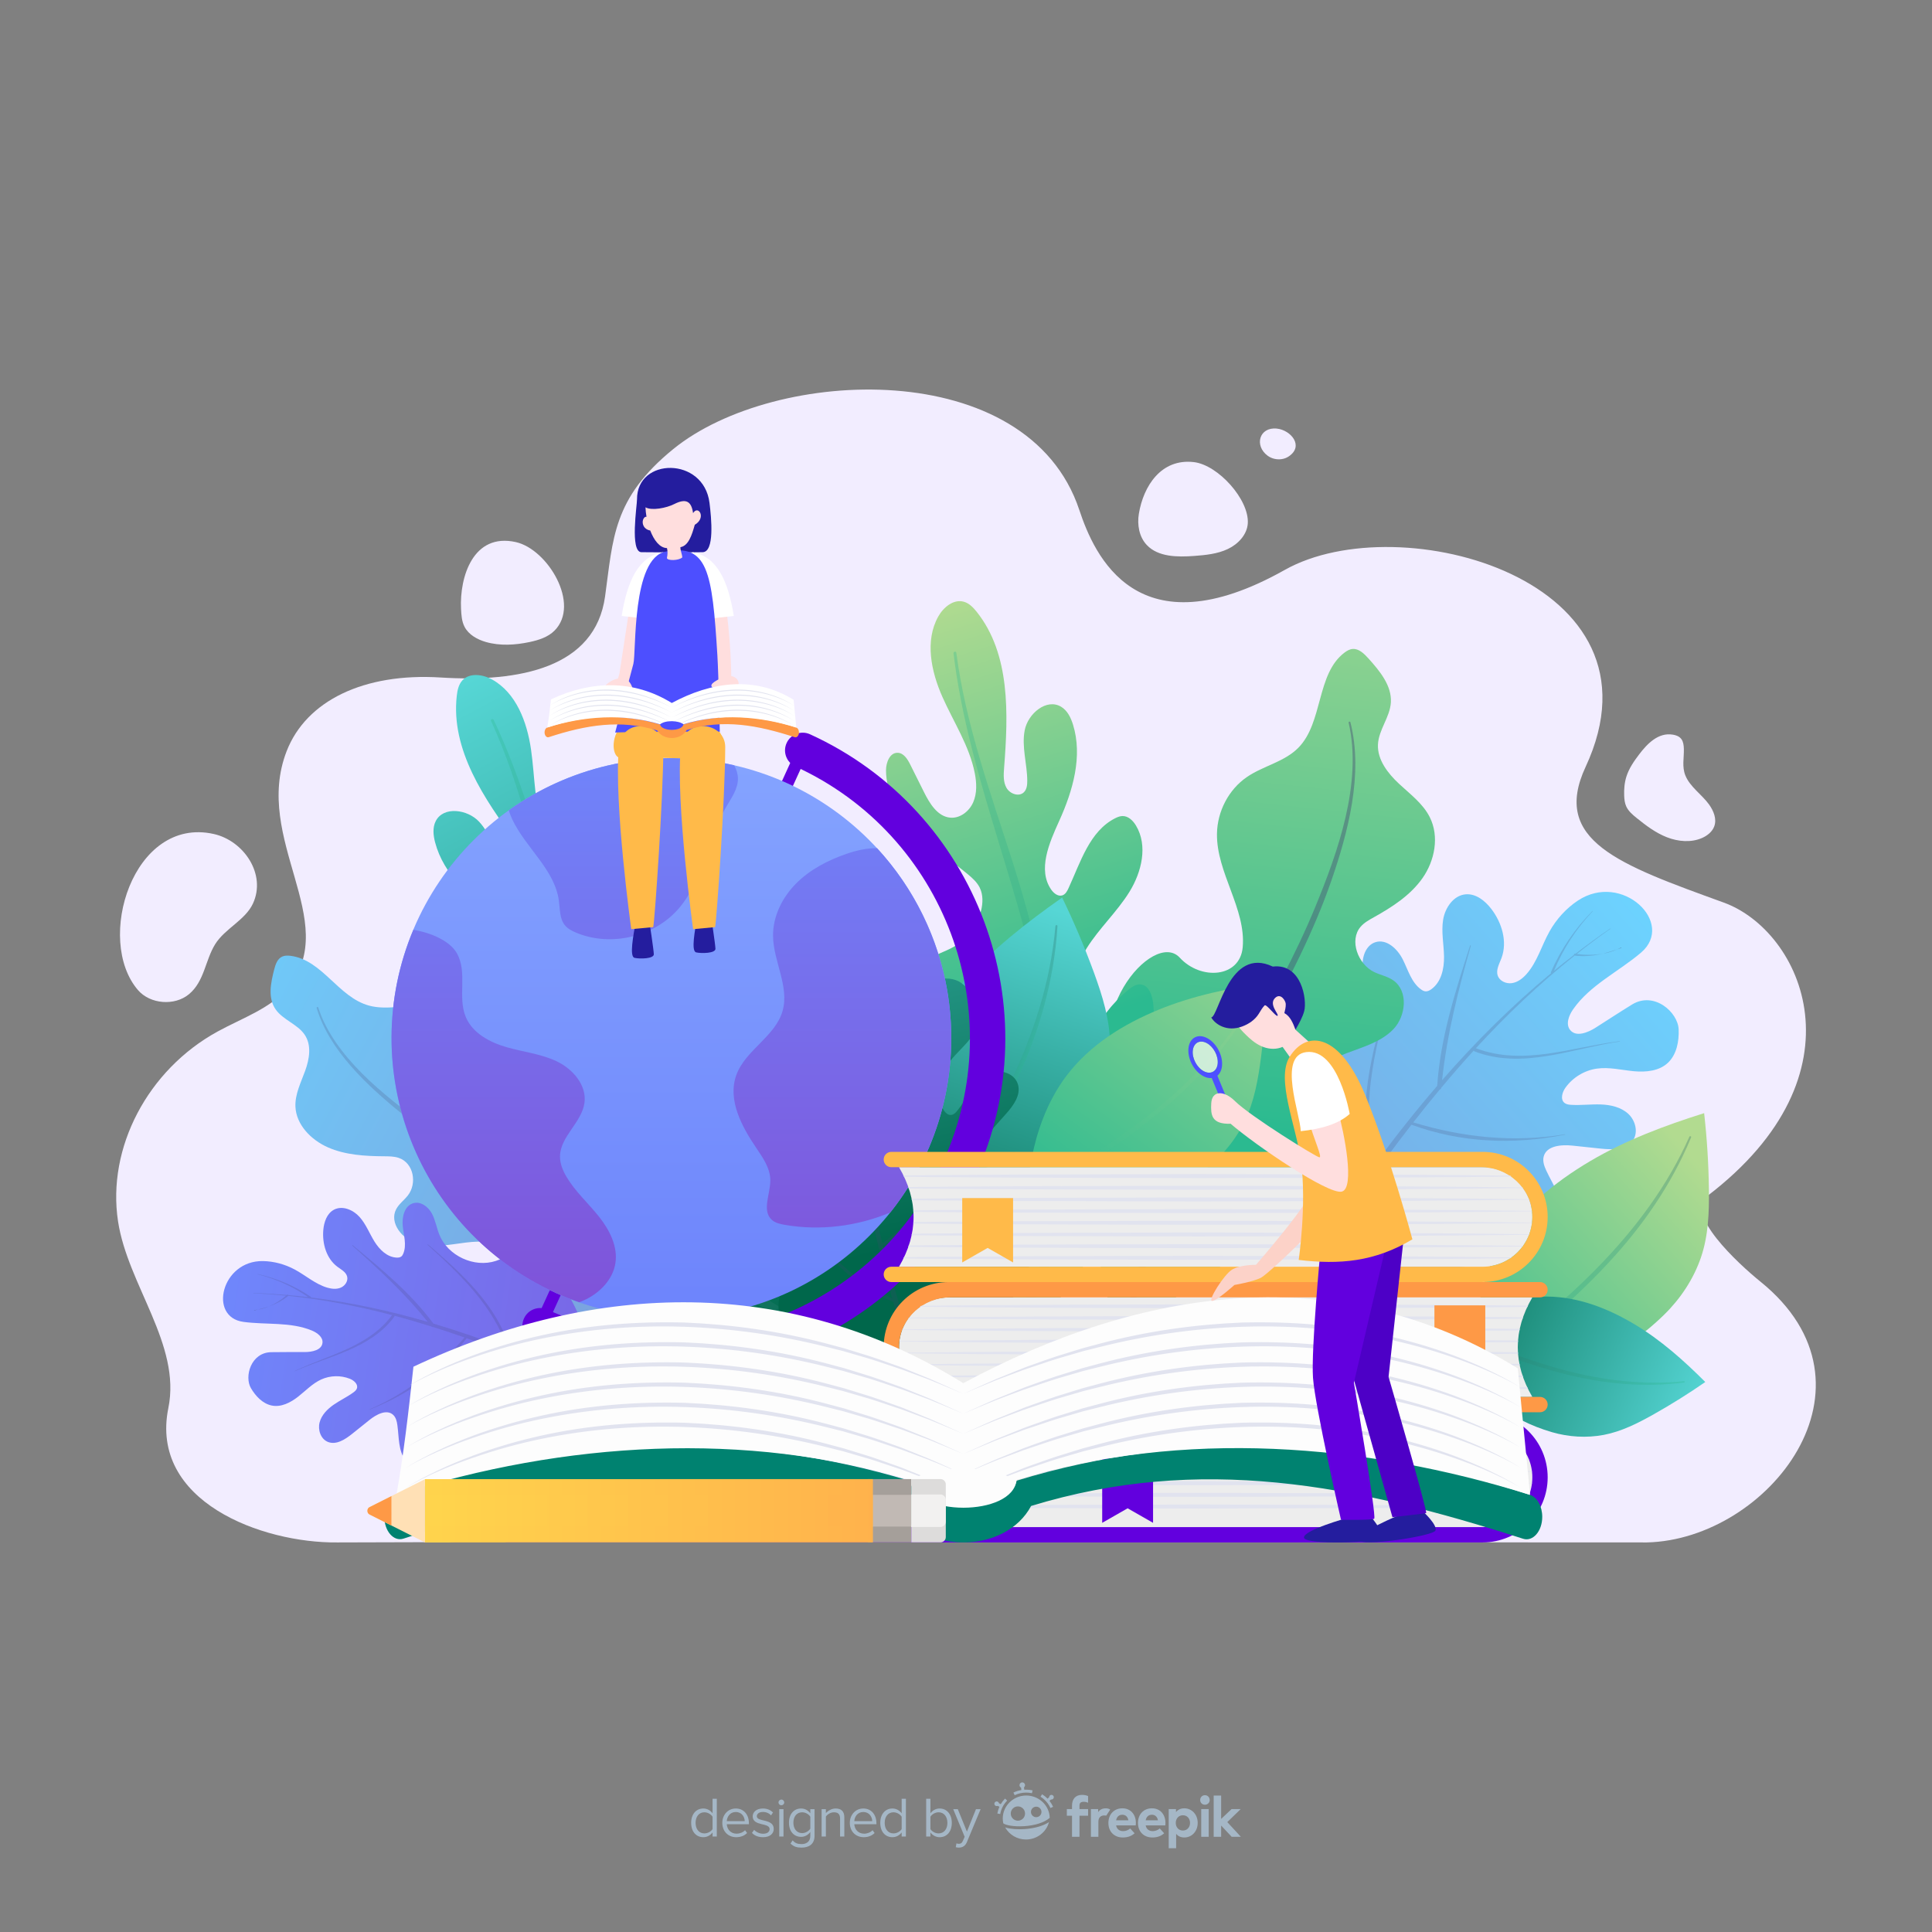 <?xml version="1.0" encoding="utf-8"?>
<!-- Generator: Adobe Illustrator 27.5.0, SVG Export Plug-In . SVG Version: 6.00 Build 0)  -->
<svg version="1.1" xmlns="http://www.w3.org/2000/svg" xmlns:xlink="http://www.w3.org/1999/xlink" x="0px" y="0px"
	 viewBox="0 0 500 500" style="enable-background:new 0 0 500 500;" xml:space="preserve">
<rect x="0" y="0" width="500" height="500" fill="#808080" stroke="none"/>
<g id="BACKGROUND">
</g>
<g id="OBJECTS">
	<g>
		<path style="fill:#F2EDFF;" d="M87.281,399.181c-19.54,0.193-48.641-10.618-43.708-34.808
			c3.343-16.395-10.515-31.787-13.027-48.305c-2.894-19.031,7.686-39.201,25.759-49.106c6.438-3.528,13.955-6.048,18.391-11.572
			c13.682-17.038-9.332-38.198-0.524-60.959c5.058-13.068,20.005-20.343,39.874-19.095c20.403,1.282,39.968-2.482,42.544-20.964
			c2.083-14.939,1.939-25.386,17.679-38.175c26.307-21.374,91.766-24.215,105.061,15.8c3.852,11.592,14.916,37.004,53.18,15.49
			c29.792-16.751,100.37,2.582,77.84,50.989c-8.882,19.084,8.57,25.248,35.744,35.105c20.274,7.354,37.278,44.313-4.287,75.979
			c-5.952,4.534,7.988,17.433,13.791,22.124c33.441,27.032,1.975,66.758-29.378,67.497
			C426.22,399.181,106.821,398.988,87.281,399.181z M133.508,140.296c-11.071-2.488-14.598,9.048-14.191,17.257
			c0.079,1.598,0.172,3.25,0.917,4.679c1.057,2.026,3.268,3.271,5.519,3.917c3.644,1.046,7.569,0.797,11.283,0.015
			c2.368-0.499,4.794-1.272,6.474-2.96C150.296,156.385,141.768,142.152,133.508,140.296z M322.928,135.444
			c-0.179,2.895-2.465,5.359-5.16,6.637c-2.695,1.278-5.76,1.581-8.753,1.8c-4.323,0.317-9.268,0.276-12.202-2.807
			c-2.022-2.125-2.545-5.274-2.074-8.124c1.18-7.151,5.75-14.325,14.205-13.359C315.257,120.313,323.306,129.308,322.928,135.444z
			 M333.46,118.161c-1.042,0.682-2.378,0.862-3.604,0.587c-0.641-0.144-1.251-0.411-1.774-0.795c-3.56-2.617-2.176-7.5,2.35-7.035
			C334.084,111.292,337.592,115.456,333.46,118.161z M442.274,208.164c1.206,1.666,2.079,3.801,1.365,5.714
			c-0.508,1.362-1.75,2.369-3.112,2.974c-2.846,1.263-6.231,0.964-9.135-0.171c-2.903-1.135-5.411-3.031-7.813-4.973
			c-1.057-0.854-2.134-1.763-2.695-2.978c-0.404-0.875-0.511-1.85-0.547-2.808c-0.064-1.674,0.072-3.37,0.583-4.971
			c0.669-2.099,1.953-3.961,3.301-5.73c2.012-2.642,4.893-5.731,8.691-5.097c2.319,0.387,2.827,1.662,2.871,3.758
			c0.049,2.312-0.517,4.549,0.386,6.795C437.357,203.635,440.423,205.607,442.274,208.164z M48.89,257.312
			c-3.722,3.079-10.026,2.57-13.167-1.064c-11.199-12.954-1.303-45.035,19.558-40.421c7.824,1.73,13.707,10.438,10.175,18.029
			c-1.985,4.267-7.255,6.466-9.765,10.496C53.096,248.518,52.918,253.98,48.89,257.312z"/>
		<g>
			<g>
				<g>
					<g>
						
							<linearGradient id="SVGID_1_" gradientUnits="userSpaceOnUse" x1="212.461" y1="184.426" x2="304.233" y2="361.676" gradientTransform="matrix(1.018 -0.696 0.78 0.915 -331.953 238.77)">
							<stop  offset="0" style="stop-color:#6CD3FF"/>
							<stop  offset="1" style="stop-color:#8582C9"/>
						</linearGradient>
						<path style="fill:url(#SVGID_1_);" d="M201.83,355.338c-0.011-4.66-3.141-8.706-4.461-13.202
							c-11.478-39.099-29.108-13.324-26.796-35.862c1.889-18.419-24.545-27.304-26.704-19.281
							c-1.714,6.369-10.081,9.853-14.131,4.47c-5.099-6.778-3.1-16.466-7.649-23.576c-2.648-4.139-7.483-6.99-12.619-7.443
							c-4.647-0.409-9.45,1.021-13.936-0.188c-7.992-2.154-12.089-11.834-20.327-12.889c-0.703-0.09-1.446-0.106-2.093,0.163
							c-1.32,0.547-1.806,2.031-2.145,3.342c-0.897,3.469-1.717,7.404,0.388,10.39c1.889,2.68,5.662,3.811,7.495,6.525
							c1.841,2.726,1.23,6.285,0.125,9.332c-1.104,3.047-2.658,6.078-2.519,9.295c0.2,4.601,3.966,8.569,8.432,10.531
							c4.467,1.962,9.542,2.265,14.473,2.298c1.295,0.009,2.622,0.006,3.839,0.42c3.885,1.322,4.791,6.638,2.338,9.736
							c-0.959,1.211-2.29,2.176-3.005,3.526c-1.86,3.508,1.506,7.809,5.521,8.958c4.015,1.15,8.314,0.211,12.473-0.305
							c4.159-0.516,8.854-0.445,11.952,2.205c3.945,3.375,3.524,9.239,5.786,13.765c2.434,4.868,7.914,7.881,13.498,9.167
							c5.584,1.287,11.409,1.138,17.151,1.413c12.068,0.578,24.228,3.151,34.604,8.956"/>
					</g>
					<g>
						<path style="opacity:0.2;fill:#444472;" d="M81.951,260.846c3.185,10.878,13.083,20.137,21.993,27.332
							c9.399,7.59,19.897,13.899,30.491,19.914c22.188,12.596,45.426,24.278,62.6,42.929c0.485,0.526,1.27-0.21,0.819-0.738
							c-15.146-17.745-36.579-28.961-57.16-40.328c-10.444-5.768-20.868-11.646-30.486-18.581
							c-10.808-7.793-23.8-18.035-27.842-30.626C82.287,260.502,81.879,260.596,81.951,260.846L81.951,260.846z"/>
					</g>
				</g>
				<g>
					
						<linearGradient id="SVGID_00000169521149661400054780000014011661266237697182_" gradientUnits="userSpaceOnUse" x1="88.299" y1="207.349" x2="91.87" y2="443.858" gradientTransform="matrix(-0.671 -0.741 -0.741 0.671 642.186 163.671)">
						<stop  offset="0" style="stop-color:#6CD3FF"/>
						<stop  offset="1" style="stop-color:#8582C9"/>
					</linearGradient>
					<path style="fill:url(#SVGID_00000169521149661400054780000014011661266237697182_);" d="M341.957,325.613
						c4.761,2.372,10.243,2.739,15.559,2.909c11.502,0.369,23.175-0.001,34.231-3.196c2.839-0.82,5.674-1.85,8.03-3.634
						c2.356-1.784,4.198-4.428,4.433-7.374c0.325-4.068-2.322-7.678-4.038-11.38c-0.524-1.132-0.976-2.396-0.672-3.606
						c0.714-2.842,4.583-3.152,7.497-2.843c2.414,0.256,4.827,0.512,7.241,0.768c3,0.319,6.613,0.377,8.344-2.094
						c1.465-2.092,0.684-5.184-1.195-6.912c-1.88-1.729-4.547-2.327-7.099-2.419c-2.552-0.092-5.108,0.252-7.657,0.099
						c-0.607-0.036-1.248-0.115-1.726-0.49c-1.152-0.903-0.615-2.766,0.237-3.956c1.896-2.648,4.905-4.472,8.13-4.929
						c3.156-0.447,6.335,0.362,9.508,0.667c3.173,0.305,6.7-0.027,8.972-2.263c2.188-2.152,2.803-5.49,2.682-8.556
						c-0.175-4.433-6.342-9.955-12.082-6.424c-3.173,1.952-6.288,3.996-9.432,5.994c-2.035,1.293-5.021,2.468-6.551,0.606
						c-1.238-1.506-0.357-3.779,0.758-5.378c4.383-6.287,11.723-9.689,17.56-14.655c9.01-7.664-4.888-21.097-16.361-13.457
						c-3.02,2.011-5.518,4.783-7.298,7.944c-2.059,3.657-3.174,7.903-5.956,11.046c-1.006,1.137-2.287,2.132-3.789,2.354
						c-1.502,0.222-3.219-0.546-3.683-1.991c-0.476-1.48,0.424-3.001,0.972-4.456c1.603-4.252,0.136-9.179-2.635-12.78
						c-1.61-2.092-3.961-3.97-6.592-3.762c-3.164,0.251-5.359,3.463-5.865,6.596c-0.506,3.134,0.181,6.325,0.235,9.498
						c0.054,3.174-0.738,6.689-3.339,8.508c-0.427,0.299-0.924,0.549-1.444,0.514c-0.428-0.029-0.819-0.25-1.167-0.5
						c-2.485-1.783-3.344-5.006-4.713-7.741c-1.369-2.735-4.203-5.414-7.114-4.475c-2.381,0.768-3.447,3.646-3.268,6.142
						c0.179,2.495,1.246,4.838,1.704,7.297c1.392,7.46-3.767,15.551-11.118,17.437c-2.067,0.53-4.251,0.625-6.234,1.414
						c-3.326,1.323-5.662,4.478-6.797,7.872c-1.135,3.394-1.225,7.04-1.185,10.619c0.102,9.217,1.592,19.575,8.972,25.098"/>
					<g style="opacity:0.41;">
						<path style="fill:#444472;" d="M419.587,245.313c-0.377,0.14-0.748,0.271-1.12,0.401c0.361-0.16,0.72-0.323,1.063-0.514
							C419.602,245.159,419.662,245.285,419.587,245.313z"/>
						<path style="fill:#444472;" d="M414.929,246.784c1.173-0.286,2.345-0.651,3.538-1.07
							C417.349,246.211,416.158,246.562,414.929,246.784z"/>
						<path style="opacity:0.47;fill:#444472;" d="M359.469,258.036c-3.815,14.16-7.401,28.831-3.696,43.349
							c5.143-6.984,10.52-13.802,16.175-20.366c0.843-12.505,4.695-24.444,8.507-36.313c0.039-0.122,0.223-0.063,0.189,0.06
							c-3.241,11.464-6.161,22.926-7.432,34.781c8.691-9.955,18.06-19.28,28.23-27.711c-0.069-0.066-0.112-0.152-0.061-0.268
							c2.594-5.929,6.164-11.192,10.722-15.782c0.045-0.046,0.11,0.027,0.066,0.073c-4.28,4.539-7.595,9.641-10.001,15.379
							c1.703-1.399,3.435-2.767,5.181-4.118c-0.036-0.151,0.035-0.326,0.226-0.297c0.045,0.007,0.092,0.01,0.137,0.017
							c2.939-2.262,5.934-4.459,9.017-6.553c0.046-0.031,0.101,0.049,0.055,0.081c-2.983,2.093-5.883,4.272-8.721,6.516
							c2.212,0.296,4.592,0.312,6.868-0.1c-2.364,0.576-4.746,0.832-7.38,0.535c-0.013-0.001-0.017-0.013-0.029-0.016
							c-9.19,7.315-17.65,15.382-25.563,23.974c12.327,4.68,24.788-0.301,37.218-1.828c0.062-0.008,0.084,0.088,0.02,0.097
							c-12.431,1.812-25.158,7.307-37.574,2.558c-0.114-0.044-0.184-0.119-0.231-0.205c-2.873,3.139-5.666,6.354-8.402,9.621
							c-0.032,0.25-0.194,0.401-0.386,0.454c-2.332,2.794-4.615,5.632-6.859,8.503c12.866,3.894,25.954,5.267,39.279,3.076
							c0.063-0.01,0.083,0.084,0.02,0.097c-13.302,2.654-26.967,2.117-39.759-2.577c-4.604,5.916-9.035,11.98-13.337,18.137
							c12.606,5.23,26.206,9.097,39.43,3.612c0.058-0.024,0.103,0.063,0.044,0.088c-13.262,5.799-27.128,2.115-39.989-2.959
							c-1.331,1.912-2.653,3.831-3.96,5.759c-0.536,0.791-1.79-0.004-1.254-0.796c2.901-4.28,5.88-8.517,8.941-12.696
							c-4.254-14.989-0.213-29.715,4.121-44.242C359.317,257.853,359.502,257.914,359.469,258.036z"/>
					</g>
				</g>
				<g>
					
						<linearGradient id="SVGID_00000054258829933898435310000008026416313277215669_" gradientUnits="userSpaceOnUse" x1="-26.535" y1="337.392" x2="-23.748" y2="521.986" gradientTransform="matrix(0.165 -0.986 0.986 0.165 -272.206 256.122)">
						<stop  offset="0" style="stop-color:#6F87FC"/>
						<stop  offset="1" style="stop-color:#824AD3"/>
					</linearGradient>
					<path style="fill:url(#SVGID_00000054258829933898435310000008026416313277215669_);" d="M150.646,359.212
						c-2.13,3.564-5.577,6.113-8.999,8.465c-7.403,5.087-15.229,9.76-23.84,12.317c-2.211,0.657-4.508,1.174-6.807,0.994
						c-2.299-0.18-4.623-1.142-6.018-2.978c-1.927-2.536-1.707-6.023-2.14-9.179c-0.132-0.965-0.368-1.986-1.077-2.653
						c-1.666-1.567-4.339-0.141-6.124,1.29c-1.478,1.185-2.956,2.37-4.435,3.554c-1.837,1.473-4.187,3.033-6.365,2.138
						c-1.843-0.757-2.633-3.118-2.126-5.046c0.507-1.928,2.008-3.444,3.646-4.579c1.638-1.135,3.463-1.986,5.074-3.16
						c0.383-0.279,0.772-0.601,0.928-1.049c0.377-1.079-0.761-2.077-1.822-2.499c-2.362-0.942-5.107-0.873-7.419,0.185
						c-2.262,1.035-4.01,2.906-5.967,4.443c-1.956,1.536-4.414,2.804-6.849,2.292c-2.344-0.493-4.154-2.427-5.366-4.493
						c-1.752-2.987-0.025-9.213,5.233-9.31c2.907-0.054,5.815-0.022,8.722-0.033c1.881-0.007,4.339-0.493,4.56-2.361
						c0.179-1.511-1.357-2.634-2.763-3.215c-5.528-2.285-11.784-1.43-17.711-2.234c-9.148-1.242-5.673-15.922,5.084-15.734
						c2.831,0.05,5.64,0.819,8.141,2.147c2.894,1.536,5.414,3.856,8.566,4.75c1.14,0.323,2.401,0.438,3.481-0.049
						c1.08-0.487,1.885-1.714,1.582-2.859c-0.311-1.173-1.543-1.794-2.516-2.519c-2.844-2.119-3.955-5.975-3.651-9.508
						c0.177-2.053,0.931-4.277,2.748-5.249c2.185-1.168,4.98,0.019,6.632,1.865c1.652,1.846,2.545,4.232,3.846,6.341
						c1.301,2.108,3.302,4.085,5.777,4.184c0.406,0.016,0.838-0.028,1.165-0.27c0.269-0.199,0.433-0.509,0.557-0.82
						c0.882-2.218,0.089-4.698-0.163-7.072c-0.252-2.374,0.482-5.328,2.79-5.937c1.888-0.498,3.801,0.944,4.734,2.66
						c0.933,1.715,1.219,3.703,1.953,5.513c2.227,5.488,9.025,8.632,14.65,6.775c1.581-0.522,3.057-1.379,4.692-1.696
						c2.743-0.531,5.606,0.558,7.782,2.31c2.175,1.752,3.77,4.111,5.251,6.479c3.815,6.1,7.198,13.534,4.674,20.271"/>
					<g style="opacity:0.41;">
						<path style="fill:#444472;" d="M65.815,339.139c0.307-0.067,0.606-0.137,0.905-0.208c-0.304,0.047-0.609,0.091-0.915,0.11
							C65.74,339.044,65.753,339.152,65.815,339.139z"/>
						<path style="fill:#444472;" d="M69.495,338.144c-0.891,0.306-1.815,0.56-2.775,0.787
							C67.663,338.786,68.594,338.515,69.495,338.144z"/>
						<path style="opacity:0.47;fill:#444472;" d="M110.678,322.18c8.471,7.698,17.006,15.829,20.686,26.929
							c-6.321-2.423-12.726-4.639-19.206-6.57c-5.82-7.862-13.38-14.085-20.883-20.279c-0.077-0.064-0.173,0.053-0.099,0.119
							c6.958,6.168,13.704,12.471,19.532,19.725c-9.904-2.881-19.988-5.063-30.221-6.32c0.017-0.072,0.01-0.147-0.073-0.202
							c-4.202-2.804-8.764-4.759-13.692-5.855c-0.049-0.011-0.061,0.064-0.013,0.076c4.724,1.18,9.051,3.137,13.049,5.894
							c-1.709-0.202-3.422-0.372-5.139-0.524c-0.04-0.114-0.16-0.2-0.274-0.1c-0.027,0.023-0.056,0.045-0.083,0.069
							c-2.884-0.249-5.777-0.431-8.685-0.509c-0.043-0.001-0.046,0.075-0.002,0.077c2.842,0.119,5.665,0.33,8.475,0.609
							c-1.329,1.126-2.886,2.139-4.555,2.826c1.796-0.617,3.469-1.452,5.075-2.757c0.008-0.006,0.005-0.016,0.012-0.023
							c9.12,0.937,18.077,2.674,26.895,4.988c-6.13,8.267-16.416,10.242-25.227,14.473c-0.044,0.021-0.018,0.093,0.027,0.072
							c8.932-4.044,19.609-5.794,25.768-14.144c0.057-0.076,0.071-0.156,0.065-0.232c3.21,0.853,6.399,1.789,9.573,2.783
							c0.126,0.151,0.297,0.182,0.445,0.136c2.709,0.854,5.404,1.757,8.089,2.699c-6.814,7.977-14.837,14.392-24.516,18.564
							c-0.045,0.02-0.019,0.091,0.027,0.072c9.859-3.858,18.612-9.966,25.041-18.439c5.517,1.949,10.983,4.067,16.403,6.301
							c-6.081,8.746-13.389,17.015-24.389,18.98c-0.049,0.009-0.042,0.085,0.008,0.077c11.157-1.775,18.717-10.035,25.032-18.787
							c1.68,0.696,3.357,1.4,5.028,2.117c0.685,0.294,1.174-0.757,0.488-1.051c-3.709-1.591-7.451-3.12-11.222-4.577
							c-3.518-11.642-12.375-19.616-21.341-27.337C110.701,321.996,110.605,322.114,110.678,322.18z"/>
					</g>
				</g>
				<g>
					<g>
						
							<linearGradient id="SVGID_00000111897552231905406940000009127610803892673688_" gradientUnits="userSpaceOnUse" x1="199.101" y1="114.435" x2="218.104" y2="291.796" gradientTransform="matrix(-1 0 0 1 542.014 0)">
							<stop  offset="6.009600e-04" style="stop-color:#B2DB90"/>
							<stop  offset="1" style="stop-color:#2BBA90"/>
						</linearGradient>
						<path style="fill:url(#SVGID_00000111897552231905406940000009127610803892673688_);" d="M290.093,351.956
							c-2.765-5.009-2.154-11.012-3.559-16.54c-12.211-48.064,20.151-29.741,4.497-52.713
							c-12.793-18.773,7.422-42.331,14.284-34.863c5.447,5.929,15.595,5.232,16.297-2.695c0.884-9.981-6.815-19.322-6.661-29.368
							c0.09-5.847,3.057-11.473,7.743-14.682c4.24-2.904,9.726-3.915,13.335-7.593c6.429-6.55,4.617-19.116,11.938-24.618
							c0.625-0.47,1.332-0.88,2.117-0.935c1.599-0.112,2.952,1.223,4.06,2.451c2.932,3.249,6.066,7.039,5.814,11.361
							c-0.227,3.88-3.194,7.094-3.346,10.98c-0.153,3.903,2.557,7.4,5.437,10.085c2.88,2.686,6.185,5.116,7.966,8.643
							c2.548,5.046,1.276,11.302-1.865,15.778c-3.141,4.475-7.857,7.492-12.596,10.143c-1.245,0.696-2.526,1.397-3.454,2.487
							c-2.961,3.48-0.67,9.667,3.543,11.692c1.647,0.792,3.505,1.122,5,2.192c3.884,2.78,3.198,9.182,0.008,12.546
							c-3.189,3.364-7.897,4.635-12.217,6.287c-4.32,1.651-8.808,4.218-10.219,8.707c-1.797,5.716,2.102,11.788,2.615,17.847
							c0.551,6.517-2.943,12.657-7.565,17c-4.622,4.343-10.331,7.272-15.707,10.613
							C306.257,333.781,296.648,340.221,290.093,351.956"/>
					</g>
					<g>
						<path style="opacity:0.41;fill:#444472;" d="M349.487,186.933c3.406,13.368-0.631,28.557-4.942,41.007
							c-4.549,13.133-10.921,25.474-17.561,37.55c-13.907,25.29-29.373,50.155-34.836,79.288c-0.154,0.822-1.35,0.449-1.23-0.358
							c4.046-27.083,18.046-50.492,31.136-73.61c6.642-11.731,13.2-23.57,18.35-36.116c5.787-14.099,12.224-31.984,8.625-47.647
							C348.959,186.742,349.409,186.627,349.487,186.933L349.487,186.933z"/>
					</g>
				</g>
				<g>
					<g>
						
							<linearGradient id="SVGID_00000171690388593625621160000002656929046441348265_" gradientUnits="userSpaceOnUse" x1="430.246" y1="180.265" x2="340.279" y2="351.168" gradientTransform="matrix(-1 0 0 1 542.014 0)">
							<stop  offset="0.003" style="stop-color:#56D6D5"/>
							<stop  offset="1" style="stop-color:#00674B"/>
						</linearGradient>
						<path style="fill:url(#SVGID_00000171690388593625621160000002656929046441348265_);" d="M220.117,349.69
							c-13.389-3.602-26.876-7.24-39.317-13.361c-19.938-9.809-36.675-26-47.139-45.602c-1.136-2.128-1.976-5.247,0.053-6.551
							c0.894-0.575,2.043-0.52,3.098-0.395c2.663,0.315,5.288,0.95,7.8,1.888c1.733,0.646,3.837,1.389,5.279,0.231
							c0.982-0.789,1.222-2.187,1.176-3.446c-0.219-6.061-5.304-10.909-10.769-13.541c-5.464-2.632-11.561-3.755-17.009-6.42
							c-5.448-2.666-10.483-7.592-10.59-13.657c-0.026-1.483,0.365-3.147,1.629-3.923c0.57-0.349,1.248-0.471,1.913-0.534
							c7.394-0.699,13.661,4.872,19.884,8.927c0.686,0.447,1.479,0.897,2.278,0.721c1.131-0.25,1.629-1.595,1.689-2.752
							c0.325-6.286-5.983-10.558-11.232-14.033c-7.155-4.737-14.056-10.918-16.249-19.214c-0.482-1.824-0.701-3.849,0.156-5.531
							c1.991-3.905,8.209-3.062,11.205,0.138c2.997,3.199,4.09,7.707,6.396,11.435c0.563,0.91,1.295,1.839,2.342,2.058
							c1.733,0.362,3.25-1.558,3.188-3.327c-0.062-1.769-1.161-3.31-2.215-4.731c-8.35-11.263-17.049-24.059-15.471-37.991
							c0.161-1.425,0.469-2.917,1.431-3.981c1.847-2.044,5.23-1.602,7.646-0.278c6.309,3.456,9.112,11.04,10.14,18.16
							c1.028,7.12,0.833,14.53,3.419,21.243c0.912,2.368,2.233,4.687,4.326,6.12c2.094,1.433,5.095,1.76,7.125,0.237
							c2.661-1.995,2.595-5.934,2.27-9.243c-0.259-2.643-0.519-5.286-0.778-7.928c-0.153-1.558-0.162-3.442,1.143-4.308
							c1.697-1.127,3.894,0.526,4.972,2.255c3.127,5.016,3.241,11.401,1.978,17.176c-1.262,5.774-3.766,11.192-5.609,16.808
							c-0.488,1.486-0.934,3.035-0.782,4.592c0.2,2.038,1.417,3.856,2.895,5.274c2.869,2.752,6.873,4.282,10.846,4.146
							c2.962-0.102,5.893-1.083,8.839-0.755c4.93,0.548,9.039,5.241,8.931,10.2c-0.096,4.381-3.018,8.206-6.317,11.091
							c-3.299,2.885-7.116,5.201-10.023,8.48c-1.301,1.468-2.442,3.226-2.53,5.185c-0.124,2.761,1.872,5.199,4.153,6.759
							c3.431,2.346,7.761,3.342,11.872,2.729c3.767-0.561,7.221-2.386,10.903-3.357c3.682-0.972,8.057-0.9,10.761,1.781
							c3.946,3.913,2.057,10.658-0.885,15.373c-2.942,4.715-6.862,9.551-6.248,15.075c0.421,3.791,2.947,6.985,5.529,9.793
							c5.546,6.031,11.841,11.371,18.695,15.861"/>
					</g>
					<g>
						
							<linearGradient id="SVGID_00000170259859581050923830000004917143133258007952_" gradientUnits="userSpaceOnUse" x1="310.914" y1="269.244" x2="414.971" y2="269.244" gradientTransform="matrix(-1 0 0 1 542.014 0)">
							<stop  offset="0" style="stop-color:#2B6565"/>
							<stop  offset="1" style="stop-color:#2BBA90"/>
						</linearGradient>
						<path style="opacity:0.3;fill:url(#SVGID_00000170259859581050923830000004917143133258007952_);" d="M127.784,186.338
							c14.226,30.15,17.903,64.043,31.238,94.668c6.62,15.202,14.325,30.522,25.362,43.046
							c12.387,14.057,28.535,20.485,45.932,26.183c1.286,0.421,0.879,2.511-0.424,2.086c-14.989-4.882-29.912-10.145-41.661-21.079
							c-11.546-10.746-19.373-24.748-26.068-38.857c-8.01-16.879-14.111-34.491-18.744-52.578
							c-4.62-18.033-8.535-36.227-16.341-53.229C126.877,186.14,127.582,185.91,127.784,186.338L127.784,186.338z"/>
					</g>
				</g>
				<g>
					<g>
						
							<linearGradient id="SVGID_00000124147363676097356840000007589649981288887217_" gradientUnits="userSpaceOnUse" x1="330.966" y1="86.341" x2="381.95" y2="190.221" gradientTransform="matrix(-0.724 0.69 0.69 0.724 413.903 -133.329)">
							<stop  offset="6.009600e-04" style="stop-color:#B2DB90"/>
							<stop  offset="1" style="stop-color:#2BBA90"/>
						</linearGradient>
						<path style="fill:url(#SVGID_00000124147363676097356840000007589649981288887217_);" d="M256.613,356.172
							c9.426-10.168,18.916-20.419,26.201-32.216c11.673-18.907,17.243-41.518,15.687-63.683c-0.168-2.406-1.115-5.495-3.527-5.521
							c-1.063-0.011-2.007,0.645-2.835,1.312c-2.088,1.682-3.974,3.616-5.604,5.745c-1.124,1.469-2.512,3.216-4.349,3.001
							c-1.251-0.146-2.198-1.203-2.828-2.294c-3.037-5.25-1.306-12.06,1.924-17.194c3.23-5.134,7.797-9.326,10.995-14.48
							c3.198-5.154,4.844-12.003,1.71-17.197c-0.766-1.27-1.982-2.472-3.465-2.456c-0.668,0.007-1.308,0.264-1.904,0.564
							c-6.635,3.338-8.981,11.389-12.097,18.131c-0.344,0.743-0.775,1.546-1.547,1.821c-1.091,0.389-2.227-0.485-2.893-1.433
							c-3.616-5.152-0.545-12.124,2.054-17.856c3.543-7.816,6.103-16.719,3.55-24.912c-0.561-1.801-1.452-3.633-3.072-4.602
							c-3.762-2.25-8.58,1.77-9.418,6.073c-0.838,4.303,0.633,8.702,0.661,13.085c0.007,1.07-0.119,2.247-0.89,2.988
							c-1.275,1.228-3.582,0.408-4.469-1.123c-0.887-1.531-0.776-3.421-0.638-5.185c1.085-13.979,1.652-29.441-7.09-40.402
							c-0.894-1.121-1.948-2.221-3.328-2.611c-2.651-0.749-5.281,1.423-6.624,3.828c-3.507,6.281-1.849,14.195,1.065,20.772
							c2.914,6.577,7.018,12.75,8.396,19.811c0.486,2.49,0.6,5.157-0.411,7.484c-1.011,2.327-3.38,4.199-5.908,3.988
							c-3.314-0.276-5.352-3.647-6.836-6.623c-1.185-2.376-2.37-4.753-3.555-7.129c-0.699-1.401-1.693-3.001-3.258-3.041
							c-2.036-0.052-3.019,2.516-3.013,4.553c0.017,5.911,3.316,11.38,7.454,15.6c4.139,4.22,9.139,7.478,13.685,11.255
							c1.203,1,2.405,2.074,3.103,3.473c0.914,1.833,0.85,4.019,0.351,6.006c-0.968,3.856-3.546,7.28-6.983,9.277
							c-2.563,1.489-5.567,2.215-7.888,4.059c-3.885,3.085-4.871,9.244-2.143,13.387c2.41,3.66,6.919,5.346,11.246,6.036
							c4.327,0.69,8.792,0.623,12.998,1.855c1.882,0.552,3.783,1.434,4.899,3.047c1.573,2.272,1.178,5.399,0.075,7.932
							c-1.659,3.811-4.797,6.956-8.605,8.623c-3.488,1.527-7.384,1.817-11.02,2.952c-3.635,1.134-7.303,3.52-8.168,7.229
							c-1.262,5.412,3.923,10.121,8.921,12.551c4.998,2.43,10.889,4.443,13.306,9.447c1.658,3.435,1.217,7.483,0.522,11.234
							c-1.492,8.056-3.985,15.926-7.404,23.372"/>
					</g>
					<g>
						
							<linearGradient id="SVGID_00000160911978994661855740000009185478062676534408_" gradientUnits="userSpaceOnUse" x1="60.227" y1="228.712" x2="164.292" y2="228.712" gradientTransform="matrix(0.847 -0.532 0.532 0.847 30.731 132.546)">
							<stop  offset="0" style="stop-color:#2B6565"/>
							<stop  offset="1" style="stop-color:#2BBA90"/>
						</linearGradient>
						<path style="opacity:0.3;fill:url(#SVGID_00000160911978994661855740000009185478062676534408_);" d="M246.77,169.102
							c3.976,33.099,18.878,63.762,23.862,96.791c2.474,16.395,4.091,33.467,1.399,49.942c-3.02,18.491-13.281,32.519-24.988,46.593
							c-0.865,1.04,0.59,2.594,1.468,1.542c10.101-12.103,19.944-24.493,24.083-40c4.068-15.239,3.254-31.26,1.426-46.769
							c-2.188-18.555-6.382-36.716-12.071-54.498c-5.672-17.73-12.027-35.221-14.454-53.772
							C247.433,168.453,246.714,168.633,246.77,169.102L246.77,169.102z"/>
					</g>
				</g>
				<g>
					
						<linearGradient id="SVGID_00000084511221788927269680000001354201021345904258_" gradientUnits="userSpaceOnUse" x1="139.591" y1="323.386" x2="153.311" y2="427.895" gradientTransform="matrix(0.904 0.427 -0.427 0.904 286.38 -116.463)">
						<stop  offset="0.003" style="stop-color:#56D6D5"/>
						<stop  offset="1" style="stop-color:#00674B"/>
					</linearGradient>
					<path style="fill:url(#SVGID_00000084511221788927269680000001354201021345904258_);" d="M282.828,287.963
						c2.815-5.486,4.444-11.637,4.42-17.841c-0.024-6.277-1.95-12.439-4.129-18.398c-2.414-6.601-5.164-13.092-8.235-19.441
						c-9.242,6.491-18.184,13.503-25.634,21.908c-7.45,8.406-13.748,18.214-15.955,29.22c-3.791,18.913,5.876,36.332,5.876,36.332
						S267.626,317.588,282.828,287.963z"/>
					
						<linearGradient id="SVGID_00000087414279043811706670000017385256835224073390_" gradientUnits="userSpaceOnUse" x1="140.264" y1="369.536" x2="148.345" y2="369.536" gradientTransform="matrix(0.904 0.427 -0.427 0.904 286.38 -116.463)">
						<stop  offset="0" style="stop-color:#2B6565"/>
						<stop  offset="1" style="stop-color:#2BBA90"/>
					</linearGradient>
					<path style="opacity:0.3;fill:url(#SVGID_00000087414279043811706670000017385256835224073390_);" d="M252.903,298.864
						c3.726-6.224,7.205-12.607,10.239-19.221c5.755-12.543,9.674-25.866,10.53-39.963c0.02-0.33-0.495-0.36-0.522-0.038
						c-1.251,14.548-5.807,28.366-12.026,41.218c-2.936,6.068-6.24,11.939-9.749,17.675c-3.689,6.029-7.983,11.716-11.483,17.854
						c-0.391,0.686,0.623,1.268,1.092,0.685C245.495,311.463,249.205,305.042,252.903,298.864z"/>
				</g>
				<g>
					
						<linearGradient id="SVGID_00000005972223787365035730000017858934122200364189_" gradientUnits="userSpaceOnUse" x1="350.7" y1="342.282" x2="379.897" y2="427.125" gradientTransform="matrix(0.382 0.924 -0.924 0.382 622.742 -152.637)">
						<stop  offset="6.009600e-04" style="stop-color:#B2DB90"/>
						<stop  offset="1" style="stop-color:#2BBA90"/>
					</linearGradient>
					<path style="fill:url(#SVGID_00000005972223787365035730000017858934122200364189_);" d="M430.74,340.182
						c4.195-4.121,7.548-9.173,9.456-14.735c1.93-5.628,2.144-11.689,2.069-17.639c-0.082-6.591-0.495-13.179-1.237-19.729
						c-10.191,3.213-20.279,6.977-29.48,12.409c-9.201,5.432-17.821,12.445-23.194,21.681c-9.233,15.872-6.101,34.193-6.101,34.193
						S408.085,362.438,430.74,340.182z"/>
					
						<linearGradient id="SVGID_00000114033774642677958730000002130647122069196437_" gradientUnits="userSpaceOnUse" x1="341.914" y1="378.16" x2="377.642" y2="378.16" gradientTransform="matrix(0.382 0.924 -0.924 0.382 622.742 -152.637)">
						<stop  offset="0" style="stop-color:#2B6565"/>
						<stop  offset="1" style="stop-color:#2BBA90"/>
					</linearGradient>
					<path style="opacity:0.3;fill:url(#SVGID_00000114033774642677958730000002130647122069196437_);" d="M400.888,341.526
						c5.23-4.526,10.292-9.264,15.031-14.334c8.989-9.615,16.598-20.444,21.738-32.829c0.12-0.29-0.325-0.461-0.45-0.18
						c-5.63,12.677-13.955,23.772-23.451,33.532c-4.483,4.608-9.23,8.938-14.116,13.087c-5.137,4.362-10.702,8.247-15.706,12.76
						c-0.559,0.505,0.157,1.311,0.753,0.921C390.419,350.725,395.697,346.018,400.888,341.526z"/>
				</g>
				<g>
					
						<linearGradient id="SVGID_00000129928536753349817780000012201361792523041156_" gradientUnits="userSpaceOnUse" x1="435.832" y1="362.241" x2="367.188" y2="408.63" gradientTransform="matrix(0.53 0.848 -0.848 0.53 515.216 -193.024)">
						<stop  offset="0.003" style="stop-color:#56D6D5"/>
						<stop  offset="1" style="stop-color:#00674B"/>
					</linearGradient>
					<path style="fill:url(#SVGID_00000129928536753349817780000012201361792523041156_);" d="M401.707,370.662
						c4.241,1.225,8.853,1.535,13.348,0.686c4.548-0.859,8.835-3.027,12.951-5.344c4.559-2.567,9.008-5.353,13.323-8.344
						c-5.571-5.567-11.492-10.855-18.284-14.917c-6.792-4.062-14.492-7.134-22.677-7.194c-14.066-0.104-25.788,8.966-25.788,8.966
						S378.806,364.046,401.707,370.662z"/>
					
						<linearGradient id="SVGID_00000103985223333370934170000007645582587556075448_" gradientUnits="userSpaceOnUse" x1="382.298" y1="381.101" x2="424.884" y2="381.101" gradientTransform="matrix(0.53 0.848 -0.848 0.53 515.216 -193.024)">
						<stop  offset="0" style="stop-color:#2B6565"/>
						<stop  offset="1" style="stop-color:#2BBA90"/>
					</linearGradient>
					<path style="opacity:0.3;fill:url(#SVGID_00000103985223333370934170000007645582587556075448_);" d="M391.001,351.28
						c4.861,1.76,9.814,3.328,14.893,4.554c9.632,2.326,19.658,3.269,29.958,1.975c0.241-0.03,0.215-0.393-0.022-0.369
						c-10.664,1.08-21.108-0.24-31.007-2.849c-4.674-1.232-9.24-2.745-13.727-4.42c-4.717-1.761-9.241-3.989-14.019-5.604
						c-0.534-0.181-0.861,0.604-0.394,0.852C381.174,347.809,386.176,349.532,391.001,351.28z"/>
				</g>
				<g>
					
						<linearGradient id="SVGID_00000088126826258993598630000009040307594554033570_" gradientUnits="userSpaceOnUse" x1="368.284" y1="208.561" x2="274.938" y2="254.709" gradientTransform="matrix(0.888 -0.46 0.46 0.888 -84.509 215.342)">
						<stop  offset="6.009600e-04" style="stop-color:#B2DB90"/>
						<stop  offset="1" style="stop-color:#2BBA90"/>
					</linearGradient>
					<path style="fill:url(#SVGID_00000088126826258993598630000009040307594554033570_);" d="M311.594,302.876
						c4.327-3.273,8.025-7.586,10.497-12.635c2.501-5.109,3.522-10.924,4.269-16.681c0.827-6.377,1.358-12.806,1.589-19.254
						c-9.58,1.388-19.142,3.325-28.138,7.022c-8.996,3.697-17.686,9.017-23.768,17.031c-10.452,13.77-10.149,31.984-10.149,31.984
						S288.231,320.552,311.594,302.876z"/>
					
						<linearGradient id="SVGID_00000037664190145814054330000017036724401923843241_" gradientUnits="userSpaceOnUse" x1="349.207" y1="217.974" x2="274.678" y2="250.146" gradientTransform="matrix(0.888 -0.46 0.46 0.888 -84.509 215.342)">
						<stop  offset="6.009600e-04" style="stop-color:#B2DB90"/>
						<stop  offset="1" style="stop-color:#2BBA90"/>
					</linearGradient>
					<path style="opacity:0.3;fill:url(#SVGID_00000037664190145814054330000017036724401923843241_);" d="M284.636,299.154
						c5.309-3.49,10.498-7.213,15.442-11.31c9.377-7.771,17.683-16.946,23.987-28.038c0.147-0.259-0.229-0.5-0.379-0.25
						c-6.783,11.292-15.768,20.603-25.62,28.429c-4.652,3.695-9.501,7.076-14.451,10.26c-5.204,3.348-10.727,6.162-15.832,9.677
						c-0.571,0.393-0.039,1.292,0.549,1.015C273.988,306.274,279.366,302.618,284.636,299.154z"/>
				</g>
				<g>
					
						<linearGradient id="SVGID_00000046311758364902584870000003497268834488967061_" gradientUnits="userSpaceOnUse" x1="193.817" y1="164.006" x2="233.494" y2="322.712">
						<stop  offset="0.003" style="stop-color:#56D6D5"/>
						<stop  offset="1" style="stop-color:#00674B"/>
					</linearGradient>
					<path style="fill:url(#SVGID_00000046311758364902584870000003497268834488967061_);" d="M241.12,361.007
						c4.402-2.278,7.721-6.301,10.803-10.313c6.669-8.679,12.885-17.929,16.669-28.375c0.972-2.682,1.786-5.486,1.777-8.366
						c-0.01-2.879-0.941-5.871-2.989-7.799c-2.828-2.662-6.97-2.754-10.662-3.621c-1.129-0.265-2.315-0.665-3.041-1.617
						c-1.705-2.237,0.217-5.413,2.066-7.485c1.531-1.715,3.063-3.431,4.594-5.146c1.904-2.132,3.955-4.892,3.09-7.696
						c-0.732-2.373-3.454-3.602-5.777-3.172c-2.324,0.43-4.249,2.138-5.736,4.058c-1.487,1.919-2.654,4.101-4.184,5.983
						c-0.364,0.448-0.779,0.898-1.322,1.045c-1.308,0.356-2.387-1.163-2.794-2.528c-0.904-3.036-0.58-6.445,0.875-9.211
						c1.424-2.706,3.79-4.686,5.78-6.96c1.99-2.274,3.705-5.2,3.315-8.282c-0.375-2.968-2.501-5.422-4.837-7.145
						c-3.376-2.492-10.889-0.993-11.469,5.539c-0.321,3.611-0.541,7.233-0.811,10.849c-0.175,2.34-0.966,5.347-3.195,5.427
						c-1.802,0.065-2.994-1.964-3.556-3.774c-2.213-7.116-0.648-14.811-1.075-22.27c-0.659-11.512-18.322-8.721-19.05,4.682
						c-0.192,3.528,0.469,7.103,1.818,10.354c1.56,3.761,4.08,7.139,4.858,11.154c0.281,1.452,0.305,3.033-0.366,4.326
						c-0.671,1.293-2.193,2.167-3.52,1.669c-1.359-0.509-1.984-2.107-2.755-3.393c-2.254-3.76-6.714-5.545-10.918-5.535
						c-2.442,0.006-5.139,0.711-6.448,2.87c-1.574,2.596-0.418,6.198,1.618,8.446c2.036,2.249,4.779,3.608,7.156,5.448
						c2.377,1.839,4.537,4.535,4.436,7.625c-0.017,0.507-0.107,1.04-0.423,1.421c-0.26,0.314-0.64,0.485-1.019,0.607
						c-2.701,0.865-5.562-0.38-8.346-0.942c-2.784-0.562-6.342,0.043-7.265,2.851c-0.756,2.297,0.781,4.827,2.726,6.168
						c1.945,1.34,4.271,1.903,6.345,3.006c6.291,3.345,9.407,12.131,6.715,18.935c-0.757,1.913-1.901,3.659-2.42,5.66
						c-0.87,3.357,0.164,7.034,2.043,9.923c1.879,2.89,4.526,5.12,7.195,7.21c6.874,5.384,15.363,10.369,23.552,7.933"/>
					<g style="opacity:0.41;">
						<path style="fill:#444472;" d="M224.892,253.362c-0.106,0.375-0.216,0.739-0.326,1.104c0.082-0.374,0.162-0.748,0.211-1.127
							C224.787,253.259,224.913,253.287,224.892,253.362z"/>
						<path style="fill:#444472;" d="M223.39,257.837c0.441-1.077,0.822-2.2,1.176-3.371
							C224.312,255.625,223.909,256.754,223.39,257.837z"/>
						<path style="opacity:0.47;fill:#444472;" d="M200.876,307.41c8.352,11.344,17.209,22.812,30.007,28.55
							c-2.306-8.118-4.359-16.318-6.069-24.583c-8.78-8.063-15.469-18.118-22.128-28.102c-0.068-0.103,0.078-0.21,0.149-0.111
							c6.676,9.301,13.531,18.353,21.592,26.362c-2.53-12.623-4.218-25.398-4.799-38.262c-0.087,0.014-0.174-0.003-0.232-0.112
							c-2.943-5.521-4.851-11.401-5.711-17.647c-0.008-0.062,0.081-0.068,0.091-0.008c0.977,6.001,2.908,11.589,5.814,16.851
							c-0.088-2.147-0.137-4.297-0.165-6.448c-0.132-0.062-0.222-0.221-0.094-0.351c0.03-0.03,0.059-0.065,0.089-0.096
							c-0.039-3.614,0.002-7.233,0.166-10.859c0.002-0.054,0.092-0.049,0.091,0.005c-0.11,3.548-0.111,7.083-0.03,10.608
							c1.449-1.536,2.784-3.368,3.744-5.372c-0.888,2.169-2.023,4.164-3.708,6.026c-0.008,0.009-0.019,0.005-0.028,0.012
							c0.301,11.445,1.563,22.771,3.519,33.984c10.315-6.763,13.56-19.355,19.342-29.876c0.029-0.053,0.112-0.013,0.083,0.042
							c-5.571,10.69-8.584,23.793-19,30.583c-0.095,0.062-0.191,0.072-0.28,0.057c0.725,4.083,1.549,8.149,2.444,12.202
							c0.167,0.173,0.189,0.388,0.121,0.568c0.77,3.46,1.599,6.908,2.475,10.346c10.034-7.645,18.326-16.957,24.115-28.564
							c0.027-0.055,0.109-0.014,0.083,0.042c-5.433,11.864-13.429,22.117-24.013,29.23c1.816,7.068,3.837,14.09,5.999,21.067
							c10.877-6.652,21.3-14.882,24.595-28.363c0.015-0.059,0.104-0.043,0.09,0.018c-3.085,13.697-13.519,22.24-24.424,29.182
							c0.674,2.163,1.359,4.323,2.058,6.477c0.287,0.883-0.999,1.382-1.286,0.498c-1.553-4.781-3.03-9.597-4.419-14.441
							c-13.452-5.593-22.096-17.446-30.431-29.407C200.656,307.419,200.803,307.312,200.876,307.41z"/>
					</g>
				</g>
			</g>
			<g>
				<g>
					<g>
						
							<rect x="91.924" y="267.102" transform="matrix(0.415 -0.91 0.91 0.415 -142.784 315.166)" style="fill:#6200DE;" width="163.676" height="3.094"/>
					</g>
					<g>
						<path style="fill:#6200DE;" d="M137.879,347.262c-2.3-1.05-3.314-3.766-2.264-6.066c1.05-2.3,3.766-3.314,6.066-2.264
							c38.755,17.689,84.675,0.551,102.365-38.204c17.689-38.755,0.551-84.675-38.204-102.365c-2.3-1.05-3.314-3.766-2.264-6.066
							c1.05-2.3,3.766-3.313,6.066-2.264c43.348,19.786,62.517,71.149,42.731,114.496
							C232.59,347.879,181.227,367.048,137.879,347.262z"/>
					</g>
					
						<linearGradient id="SVGID_00000013894191034551362930000001188042727750709127_" gradientUnits="userSpaceOnUse" x1="173.762" y1="184.676" x2="173.762" y2="462.797">
						<stop  offset="0" style="stop-color:#86A6FF"/>
						<stop  offset="1" style="stop-color:#5A69F9"/>
					</linearGradient>
					
						<circle style="fill:url(#SVGID_00000013894191034551362930000001188042727750709127_);" cx="173.761" cy="268.648" r="72.422"/>
					
						<linearGradient id="SVGID_00000104675737721086611050000001157984501340688018_" gradientUnits="userSpaceOnUse" x1="173.763" y1="188.412" x2="173.763" y2="362.191">
						<stop  offset="0" style="stop-color:#6F87FC"/>
						<stop  offset="1" style="stop-color:#824AD3"/>
					</linearGradient>
					<path style="fill:url(#SVGID_00000104675737721086611050000001157984501340688018_);" d="M239.645,298.72
						c-2.512,5.504-5.631,10.538-9.235,15.068c-8.592,3.583-18.192,4.795-27.37,3.188c-1.17-0.205-2.391-0.48-3.278-1.27
						c-2.672-2.378-0.382-6.688-0.402-10.265c-0.017-3.031-1.842-5.713-3.547-8.219c-3.838-5.64-7.567-12.539-5.267-18.961
						c2.321-6.479,10.049-9.964,11.968-16.573c1.837-6.326-2.345-12.817-2.448-19.403c-0.079-5.085,2.361-10.004,5.941-13.615
						c3.581-3.611,8.219-6.021,13.024-7.686c2.529-0.876,5.307-1.53,7.961-1.465C246.17,240.315,252.127,271.374,239.645,298.72z
						 M151.736,336.229c3.678-1.849,6.842-5.161,7.515-9.221c0.723-4.364-1.493-8.697-4.247-12.158
						c-2.754-3.461-6.125-6.46-8.379-10.266c-0.963-1.626-1.72-3.445-1.696-5.335c0.066-5.152,5.667-8.766,6.336-13.874
						c0.589-4.501-2.952-8.635-7.03-10.629c-4.077-1.994-8.705-2.474-13.07-3.719c-4.365-1.245-8.834-3.611-10.606-7.79
						c-2.227-5.253,0.552-11.621-2.373-16.627c-1.871-3.202-6.867-5.298-11.209-5.965c-15.09,35.932,1.013,77.593,36.713,93.888
						c2.051,0.936,4.125,1.763,6.212,2.494C150.523,336.787,151.138,336.53,151.736,336.229z M131.686,209.689
						c0.217,0.8,0.522,1.585,0.873,2.331c3.474,7.398,10.983,12.977,12.081,21.076c0.298,2.201,0.156,4.656,1.568,6.37
						c0.733,0.89,1.793,1.443,2.856,1.891c9.082,3.833,20.518,1.057,26.83-6.515c6.138-7.362,7.172-17.717,12.02-25.986
						c1.38-2.354,3.128-4.736,3.06-7.464c-0.03-1.18-0.408-2.295-0.969-3.336C169.515,193.32,148.288,197.865,131.686,209.689z"/>
					<rect x="166.659" y="353.308" style="fill:#6200DE;" width="14.205" height="33.846"/>
					<path style="fill:#6200DE;" d="M229.831,399.183H117.692c-3.666,0-6.639-2.972-6.639-6.639l0,0
						c0-3.666,2.972-6.639,6.639-6.639h112.139c3.666,0,6.639,2.972,6.639,6.639l0,0
						C236.469,396.211,233.497,399.183,229.831,399.183z"/>
				</g>
				<g>
					<g>
						<g>
							<path style="fill:#EDEDED;" d="M383.689,327.827c7.101,0,12.878-5.778,12.878-12.879c0-7.101-5.777-12.878-12.878-12.878
								H232.664c5.023,8.586,5.023,17.171,0,25.757H383.689z"/>
						</g>
						<path style="fill:#FFBA49;" d="M383.689,327.827c7.316,0,13.227-6.133,12.862-13.528c-0.341-6.918-6.309-12.229-13.235-12.229
							H230.68c-1.096,0-1.984-0.888-1.984-1.984v-0.001c0-1.096,0.888-1.984,1.984-1.984h153.009
							c9.304,0,16.847,7.543,16.847,16.847v0c0,9.304-7.543,16.847-16.847,16.847H230.68c-1.096,0-1.984-0.888-1.984-1.984l0,0
							c0-1.096,0.888-1.984,1.984-1.984H383.689z"/>
						<path style="fill:#E1E3EF;" d="M391.176,304.491l-12.163,0.134l-22.945,0.145l-45.89,0.121l-45.89-0.119l-22.945-0.145
							l-7.385-0.082c-0.054-0.114-0.107-0.228-0.163-0.342l7.548-0.084l22.945-0.145l45.89-0.119l45.89,0.121l22.945,0.145
							l11.834,0.13C390.96,304.326,391.066,304.411,391.176,304.491z M394.16,307.479c-0.042-0.059-0.086-0.115-0.129-0.173
							l-15.018-0.165l-22.945-0.145l-45.89-0.121l-45.89,0.119l-22.945,0.145l-6.281,0.069c0.043,0.123,0.081,0.247,0.122,0.37
							l6.159,0.068l22.945,0.145l45.89,0.119l45.89-0.121l22.945-0.145L394.16,307.479z M395.753,310.484
							c-0.017-0.046-0.033-0.091-0.05-0.137l-16.689-0.183l-22.945-0.145l-45.89-0.121l-45.89,0.119l-22.945,0.145l-5.422,0.06
							c0.028,0.13,0.045,0.259,0.071,0.389l5.351,0.059l22.945,0.145l45.89,0.119l45.89-0.121l22.945-0.145L395.753,310.484z
							 M233.796,325.694l7.547,0.083l22.945,0.145l45.89,0.119l45.89-0.121l22.945-0.145l11.835-0.13
							c0.113-0.076,0.218-0.161,0.328-0.241l-12.163-0.134l-22.945-0.145l-45.89-0.121l-45.89,0.119l-22.945,0.145l-7.385,0.082
							C233.905,325.466,233.851,325.58,233.796,325.694z M394.031,322.59c0.043-0.058,0.087-0.114,0.129-0.173l-15.147-0.166
							l-22.945-0.145l-45.89-0.121l-45.89,0.119l-22.945,0.145l-6.159,0.068c-0.041,0.123-0.078,0.247-0.122,0.37l6.281,0.069
							l22.945,0.145l45.89,0.119l45.89-0.121l22.945-0.145L394.031,322.59z M395.703,319.549c0.017-0.045,0.033-0.091,0.05-0.137
							l-16.74-0.184l-22.945-0.145l-45.89-0.121l-45.89,0.119l-22.945,0.145l-5.351,0.059c-0.026,0.13-0.043,0.259-0.071,0.388
							l5.422,0.06l22.945,0.145l45.89,0.119l45.89-0.121l22.945-0.145L395.703,319.549z M396.461,316.519
							c0.005-0.04,0.014-0.08,0.018-0.121l-17.466-0.192l-22.945-0.145l-45.89-0.121l-45.89,0.119l-22.945,0.145l-4.959,0.055
							c-0.008,0.133-0.011,0.265-0.022,0.398l4.981,0.055l22.945,0.145l45.89,0.119l45.89-0.121l22.945-0.145L396.461,316.519z
							 M396.48,313.497c-0.005-0.041-0.013-0.08-0.018-0.121l-17.448-0.192l-22.945-0.145l-45.89-0.121l-45.89,0.119l-22.945,0.145
							l-4.981,0.055c0.01,0.133,0.014,0.265,0.022,0.398l4.959,0.055l22.945,0.145l45.89,0.119l45.89-0.121l22.945-0.145
							L396.48,313.497z"/>
						<polygon style="fill:#FFBA49;" points="249.022,326.717 255.604,322.959 262.186,326.717 262.186,310.072 249.022,310.072 
													"/>
					</g>
					<g>
						<g>
							<path style="fill:#EDEDED;" d="M245.543,361.521c-7.101,0-12.878-5.777-12.878-12.879c0-7.101,5.777-12.878,12.878-12.878
								h151.025c-5.023,8.586-5.023,17.171,0,25.757H245.543z"/>
						</g>
						<path style="fill:#FE9946;" d="M245.543,361.521c-7.316,0-13.227-6.133-12.862-13.528c0.341-6.917,6.309-12.229,13.235-12.229
							h152.636c1.096,0,1.984-0.888,1.984-1.984v-0.001c0-1.096-0.888-1.984-1.984-1.984H245.543
							c-9.304,0-16.847,7.543-16.847,16.847l0,0c0,9.304,7.543,16.847,16.847,16.847h153.009c1.096,0,1.984-0.888,1.984-1.984l0,0
							c0-1.096-0.888-1.984-1.984-1.984H245.543z"/>
						<path style="fill:#E1E3EF;" d="M238.384,337.944l11.834-0.13l22.945-0.145l45.89-0.121l45.89,0.119l22.945,0.145l7.547,0.083
							c-0.056,0.114-0.109,0.228-0.163,0.342l-7.385,0.082l-22.945,0.145l-45.89,0.119l-45.89-0.121l-22.945-0.145l-12.163-0.134
							C238.166,338.105,238.271,338.02,238.384,337.944z M250.219,341.34l22.945,0.145l45.89,0.121l45.89-0.119l22.945-0.145
							l6.159-0.068c0.041-0.123,0.078-0.246,0.122-0.37l-6.281-0.069l-22.945-0.145l-45.89-0.119l-45.89,0.121l-22.945,0.145
							l-15.018,0.165c-0.043,0.058-0.087,0.114-0.129,0.173L250.219,341.34z M250.219,344.362l22.945,0.145l45.89,0.121l45.89-0.119
							l22.945-0.145l5.351-0.059c0.026-0.129,0.043-0.259,0.071-0.388l-5.422-0.06l-22.945-0.145l-45.89-0.119l-45.89,0.121
							l-22.945,0.145l-16.689,0.183c-0.017,0.045-0.033,0.091-0.05,0.137L250.219,344.362z M395.273,359.046l-7.384-0.082
							l-22.945-0.145l-45.89-0.119l-45.89,0.121l-22.945,0.145l-12.163,0.134c0.11,0.079,0.215,0.165,0.328,0.24l11.835,0.13
							l22.945,0.145l45.89,0.121l45.89-0.119l22.945-0.145l7.547-0.083C395.38,359.275,395.327,359.16,395.273,359.046z
							 M250.219,356.449l22.945,0.145l45.89,0.121l45.89-0.119l22.945-0.145l6.281-0.07c-0.043-0.123-0.08-0.247-0.122-0.37
							l-6.159-0.068l-22.945-0.145l-45.89-0.119l-45.89,0.121l-22.945,0.145l-15.147,0.167c0.042,0.059,0.087,0.115,0.129,0.173
							L250.219,356.449z M250.219,353.427l22.945,0.145l45.89,0.121l45.89-0.119l22.945-0.145l5.422-0.06
							c-0.028-0.13-0.046-0.259-0.071-0.389l-5.351-0.059l-22.945-0.145l-45.89-0.119l-45.89,0.121l-22.945,0.145l-16.74,0.184
							c0.017,0.046,0.033,0.092,0.05,0.137L250.219,353.427z M250.219,350.405l22.945,0.145l45.89,0.121l45.89-0.119l22.945-0.145
							l4.981-0.055c-0.01-0.133-0.014-0.265-0.022-0.398l-4.959-0.055l-22.945-0.145l-45.89-0.119l-45.89,0.121l-22.945,0.145
							l-17.467,0.192c0.005,0.041,0.014,0.08,0.019,0.121L250.219,350.405z M250.219,347.384l22.945,0.145l45.89,0.121l45.89-0.119
							l22.945-0.145l4.959-0.055c0.008-0.133,0.012-0.265,0.022-0.398l-4.981-0.055l-22.945-0.145l-45.89-0.119l-45.89,0.121
							l-22.945,0.145l-17.448,0.192c-0.005,0.04-0.014,0.08-0.019,0.12L250.219,347.384z"/>
						<polygon style="fill:#FE9946;" points="384.391,354.469 377.809,350.711 371.227,354.469 371.227,337.823 384.391,337.823 
													"/>
					</g>
					<g>
						<g>
							<path style="fill:#EDEDED;" d="M383.689,395.215c7.101,0,12.878-5.778,12.878-12.879s-5.777-12.878-12.878-12.878H232.664
								c5.023,8.586,5.023,17.171,0,25.757H383.689z"/>
						</g>
						<path style="fill:#6200DE;" d="M383.689,395.215c7.316,0,13.227-6.133,12.862-13.528c-0.341-6.918-6.309-12.229-13.235-12.229
							l-152.636,0c-1.096,0-1.984-0.888-1.984-1.984v-0.001c0-1.096,0.888-1.984,1.984-1.984h153.009
							c9.304,0,16.847,7.543,16.847,16.847l0,0c0,9.304-7.543,16.847-16.847,16.847H230.68c-1.096,0-1.984-0.888-1.984-1.984l0,0
							c0-1.096,0.888-1.984,1.984-1.984H383.689z"/>
						<path style="fill:#E1E3EF;" d="M391.176,371.879l-12.163,0.134l-22.945,0.145l-45.89,0.121l-45.89-0.119l-22.945-0.145
							l-7.385-0.082c-0.054-0.114-0.107-0.228-0.163-0.342l7.548-0.083l22.945-0.145l45.89-0.119l45.89,0.121l22.945,0.145
							l11.834,0.13C390.96,371.714,391.066,371.8,391.176,371.879z M394.16,374.868c-0.042-0.058-0.086-0.115-0.129-0.173
							l-15.018-0.165l-22.945-0.145l-45.89-0.121l-45.89,0.119l-22.945,0.145l-6.281,0.07c0.043,0.123,0.081,0.247,0.122,0.37
							l6.159,0.068l22.945,0.145l45.89,0.119l45.89-0.121l22.945-0.145L394.16,374.868z M395.753,377.872
							c-0.017-0.046-0.033-0.092-0.05-0.137l-16.689-0.184l-22.945-0.145l-45.89-0.121l-45.89,0.119l-22.945,0.145l-5.422,0.06
							c0.028,0.129,0.045,0.259,0.071,0.388l5.351,0.059l22.945,0.145l45.89,0.119l45.89-0.121l22.945-0.145L395.753,377.872z
							 M394.031,389.978c0.043-0.058,0.087-0.114,0.129-0.173l-15.147-0.167l-22.945-0.145l-45.89-0.121l-45.89,0.119l-22.945,0.145
							l-6.159,0.068c-0.041,0.123-0.078,0.247-0.122,0.37l6.281,0.069l22.945,0.145l45.89,0.119l45.89-0.121l22.945-0.145
							L394.031,389.978z M395.703,386.938c0.017-0.045,0.033-0.091,0.05-0.137l-16.74-0.184l-22.945-0.145l-45.89-0.121
							l-45.89,0.119l-22.945,0.145l-5.351,0.059c-0.026,0.13-0.043,0.259-0.071,0.389l5.422,0.06l22.945,0.145l45.89,0.119
							l45.89-0.121l22.945-0.145L395.703,386.938z M396.461,383.908c0.005-0.041,0.014-0.08,0.018-0.121l-17.466-0.192
							l-22.945-0.145l-45.89-0.121l-45.89,0.119l-22.945,0.145l-4.959,0.055c-0.008,0.133-0.011,0.265-0.022,0.398l4.981,0.055
							l22.945,0.145l45.89,0.119l45.89-0.121l22.945-0.145L396.461,383.908z M396.48,380.886c-0.005-0.041-0.013-0.08-0.018-0.121
							l-17.448-0.192l-22.945-0.145l-45.89-0.121l-45.89,0.119l-22.945,0.145l-4.981,0.055c0.01,0.133,0.014,0.265,0.022,0.398
							l4.959,0.055l22.945,0.145l45.89,0.119l45.89-0.121l22.945-0.145L396.48,380.886z"/>
						<polygon style="fill:#6200DE;" points="285.248,394.106 291.83,390.347 298.412,394.106 298.412,377.46 285.248,377.46 						
							"/>
					</g>
				</g>
				<g>
					<path style="fill:#008270;" d="M235.517,383.267c1.768,8.478,25.818,8.447,27.573-0.063
						c44.267-13.526,88.568-10.927,132.894,3.681c1.845,0.608,3.147,2.968,3.147,5.67l0,0c0,3.719-2.415,6.491-4.957,5.672
						c-43.722-14.086-83.66-21.826-127.325-8.484c-6.474,12.174-27.273,12.825-34.728,0.488
						c-42.988-13.006-83.31-6.596-127.692,7.961c-2.543,0.834-4.965-1.939-4.965-5.662l0,0c0-2.69,1.293-5.043,3.127-5.659
						C147.604,371.745,191.936,370.081,235.517,383.267z"/>
					<path style="fill:#FDFDFD;" d="M249.297,357.959c46.478-24.912,97.04-32.406,143.517-3.827
						c1.261,13.608,2.304,23.457,3.17,32.752c-42.985-13.459-89.965-17.023-132.894-3.905c-0.903,9.663-26.62,9.565-27.573,0.063
						c-42.274-12.79-89.303-10.06-132.926,3.827c1.792-9.847,3.156-21.568,4.402-33.165
						C154.358,331.37,204.501,330.199,249.297,357.959z"/>
					<path style="fill:#E1E3EF;" d="M236.117,360.567c-1.473-0.554-2.943-1.116-4.436-1.581c-2.973-0.981-5.927-2.048-8.932-2.868
						l-4.489-1.311l-4.52-1.128c-12.05-3.019-24.3-4.742-36.575-5.171c-12.275-0.41-24.586,0.521-36.711,3.005
						c-6.064,1.227-12.073,2.881-17.993,4.945c-2.963,1.02-5.905,2.141-8.805,3.421c-2.509,1.104-4.996,2.299-7.421,3.675
						c0.002-0.014,0.004-0.029,0.006-0.043c2.394-1.442,4.856-2.707,7.343-3.883c2.881-1.366,5.809-2.575,8.76-3.683
						c5.912-2.18,11.926-3.928,17.999-5.262c12.151-2.673,24.521-3.593,36.846-3.273c12.323,0.516,24.625,2.239,36.685,5.439
						l4.52,1.206l4.487,1.388c3.001,0.873,5.953,1.984,8.918,3.025c1.486,0.509,2.948,1.115,4.412,1.712l4.393,1.783
						c2.912,1.249,5.796,2.602,8.693,3.897c-2.922-1.211-5.828-2.478-8.76-3.641L236.117,360.567z M393.492,364.201
						c-2.746-1.744-5.6-3.209-8.48-4.572c-2.881-1.366-5.809-2.575-8.76-3.683c-5.912-2.18-11.926-3.928-17.999-5.262
						c-12.151-2.673-24.521-3.593-36.846-3.273c-12.323,0.516-24.625,2.239-36.685,5.439l-4.521,1.206l-4.487,1.388
						c-3.001,0.873-5.953,1.984-8.918,3.025c-1.485,0.509-2.948,1.115-4.412,1.712l-4.393,1.783
						c-2.912,1.249-5.796,2.602-8.693,3.897c2.922-1.211,5.828-2.478,8.76-3.641l4.421-1.653c1.472-0.554,2.943-1.116,4.435-1.581
						c2.973-0.981,5.927-2.048,8.932-2.868l4.489-1.311l4.52-1.128c12.05-3.019,24.3-4.742,36.575-5.171
						c12.275-0.41,24.586,0.521,36.711,3.005c6.064,1.227,12.073,2.881,17.993,4.945c2.962,1.02,5.905,2.141,8.805,3.421
						C387.839,361.157,390.715,362.537,393.492,364.201L393.492,364.201z M236.117,355.428c-1.473-0.554-2.943-1.116-4.436-1.581
						c-2.973-0.981-5.927-2.048-8.932-2.868l-4.489-1.311l-4.52-1.128c-12.05-3.019-24.3-4.742-36.575-5.171
						c-12.275-0.41-24.586,0.521-36.711,3.005c-6.064,1.227-12.073,2.881-17.993,4.945c-2.963,1.02-5.905,2.142-8.805,3.421
						c-2.509,1.104-4.996,2.299-7.421,3.675c0.002-0.015,0.004-0.029,0.006-0.043c2.394-1.442,4.856-2.707,7.343-3.883
						c2.881-1.365,5.809-2.575,8.76-3.684c5.912-2.179,11.926-3.928,17.999-5.262c12.151-2.673,24.521-3.593,36.846-3.273
						c12.323,0.516,24.625,2.239,36.685,5.439l4.52,1.206l4.487,1.388c3.001,0.873,5.953,1.984,8.918,3.025
						c1.486,0.509,2.948,1.115,4.412,1.712l4.393,1.783c2.912,1.249,5.796,2.602,8.693,3.897c-2.922-1.211-5.828-2.478-8.76-3.641
						L236.117,355.428z M393.492,359.063c-2.746-1.744-5.6-3.209-8.48-4.572c-2.881-1.365-5.809-2.575-8.76-3.684
						c-5.912-2.179-11.926-3.928-17.999-5.262c-12.151-2.673-24.521-3.593-36.846-3.273c-12.323,0.516-24.625,2.239-36.685,5.439
						l-4.521,1.206l-4.487,1.388c-3.001,0.873-5.953,1.984-8.918,3.025c-1.485,0.509-2.948,1.115-4.412,1.712l-4.393,1.783
						c-2.912,1.249-5.796,2.602-8.693,3.897c2.922-1.211,5.828-2.478,8.76-3.641l4.421-1.653c1.472-0.554,2.943-1.116,4.435-1.581
						c2.973-0.981,5.927-2.048,8.932-2.868l4.489-1.311l4.52-1.128c12.05-3.019,24.3-4.742,36.575-5.171
						c12.275-0.41,24.586,0.521,36.711,3.005c6.064,1.227,12.073,2.881,17.993,4.945c2.962,1.02,5.905,2.142,8.805,3.421
						C387.839,356.019,390.715,357.399,393.492,359.063L393.492,359.063z M260.287,381.826c0.157,0.059,0.311,0.12,0.462,0.181
						l1.729-0.646c1.472-0.554,2.943-1.115,4.435-1.581c2.973-0.981,5.927-2.048,8.932-2.868l4.489-1.311l4.52-1.128
						c12.05-3.019,24.3-4.742,36.575-5.17c12.275-0.41,24.586,0.521,36.711,3.005c6.064,1.227,12.073,2.881,17.993,4.945
						c2.962,1.02,5.905,2.142,8.805,3.421c2.9,1.276,5.776,2.657,8.553,4.32c-2.746-1.744-5.6-3.209-8.48-4.572
						c-2.881-1.366-5.809-2.575-8.76-3.684c-5.912-2.179-11.926-3.928-17.999-5.262c-12.151-2.673-24.521-3.593-36.846-3.273
						c-12.323,0.516-24.625,2.239-36.685,5.439l-4.521,1.206l-4.487,1.388c-3.001,0.873-5.953,1.983-8.918,3.025
						c-1.485,0.509-2.948,1.115-4.412,1.712L260.287,381.826z M236.117,376.204l4.421,1.653c1.868,0.741,3.726,1.522,5.584,2.306
						c0.065-0.005,0.13-0.011,0.195-0.015c-1.9-0.864-3.8-1.727-5.713-2.547l-4.393-1.783c-1.464-0.598-2.926-1.203-4.412-1.712
						c-2.965-1.042-5.917-2.152-8.918-3.025l-4.487-1.388l-4.52-1.206c-12.06-3.201-24.362-4.923-36.685-5.439
						c-12.326-0.32-24.696,0.6-36.846,3.273c-6.073,1.333-12.087,3.082-17.999,5.262c-2.951,1.109-5.879,2.318-8.76,3.683
						c-2.88,1.362-5.734,2.828-8.48,4.572c2.777-1.664,5.653-3.044,8.553-4.32c2.9-1.279,5.843-2.401,8.805-3.421
						c5.92-2.064,11.929-3.719,17.993-4.945c12.126-2.484,24.437-3.415,36.711-3.005c12.275,0.429,24.525,2.151,36.575,5.171
						l4.52,1.128l4.489,1.311c3.004,0.82,5.959,1.886,8.932,2.868C233.174,375.089,234.644,375.651,236.117,376.204z
						 M177.165,369.303c12.275,0.429,24.525,2.151,36.575,5.17l4.52,1.128l4.489,1.311c3.004,0.82,5.959,1.886,8.932,2.868
						c1.493,0.465,2.963,1.027,4.436,1.581l1.712,0.64c0.147-0.064,0.292-0.129,0.443-0.19l-2.061-0.837
						c-1.464-0.598-2.926-1.203-4.412-1.712c-2.965-1.042-5.917-2.152-8.918-3.025l-4.487-1.388l-4.52-1.206
						c-12.06-3.201-24.362-4.923-36.685-5.439c-12.326-0.32-24.696,0.6-36.846,3.273c-6.073,1.333-12.087,3.082-17.999,5.262
						c-2.951,1.109-5.879,2.318-8.76,3.684c-2.88,1.362-5.734,2.828-8.48,4.572c2.777-1.664,5.653-3.044,8.553-4.32
						c2.9-1.279,5.843-2.401,8.805-3.421c5.92-2.064,11.929-3.719,17.993-4.945C152.579,369.825,164.89,368.893,177.165,369.303z
						 M252.211,380.179c0.064,0.005,0.129,0.009,0.193,0.014c1.881-0.794,3.762-1.586,5.653-2.336l4.421-1.653
						c1.472-0.554,2.943-1.116,4.435-1.581c2.973-0.981,5.927-2.048,8.932-2.868l4.489-1.311l4.52-1.128
						c12.05-3.019,24.3-4.742,36.575-5.171c12.275-0.41,24.586,0.521,36.711,3.005c6.064,1.227,12.073,2.881,17.993,4.945
						c2.962,1.02,5.905,2.141,8.805,3.421c2.9,1.276,5.776,2.657,8.553,4.32c-2.746-1.744-5.6-3.209-8.48-4.572
						c-2.881-1.366-5.809-2.575-8.76-3.683c-5.912-2.18-11.926-3.928-17.999-5.262c-12.151-2.673-24.521-3.593-36.846-3.273
						c-12.323,0.516-24.625,2.239-36.685,5.439l-4.521,1.206l-4.487,1.388c-3.001,0.873-5.953,1.984-8.918,3.025
						c-1.485,0.509-2.948,1.114-4.412,1.712l-4.393,1.783C256.056,378.431,254.133,379.305,252.211,380.179z M257.991,372.389
						c-2.912,1.249-5.796,2.602-8.693,3.897c2.922-1.211,5.828-2.478,8.76-3.641l4.421-1.653c1.472-0.554,2.943-1.115,4.435-1.58
						c2.973-0.981,5.927-2.048,8.932-2.868l4.489-1.311l4.52-1.128c12.05-3.019,24.3-4.742,36.575-5.17
						c12.275-0.41,24.586,0.521,36.711,3.005c6.064,1.227,12.073,2.881,17.993,4.945c2.962,1.02,5.905,2.141,8.805,3.421
						c2.9,1.276,5.776,2.657,8.553,4.32c-2.746-1.744-5.6-3.209-8.48-4.572c-2.881-1.366-5.809-2.575-8.76-3.684
						c-5.912-2.179-11.926-3.928-17.999-5.262c-12.151-2.673-24.521-3.593-36.846-3.273c-12.323,0.516-24.625,2.239-36.685,5.439
						l-4.521,1.206l-4.487,1.388c-3.001,0.874-5.953,1.984-8.918,3.025c-1.485,0.509-2.948,1.115-4.412,1.712L257.991,372.389z
						 M105.489,369.18c-0.001,0.005-0.001,0.01-0.002,0.015c2.658-1.563,5.402-2.883,8.169-4.102c2.9-1.279,5.843-2.401,8.805-3.421
						c5.92-2.064,11.929-3.719,17.993-4.945c12.126-2.484,24.437-3.415,36.711-3.005c12.275,0.429,24.525,2.151,36.575,5.17
						l4.52,1.128l4.489,1.311c3.004,0.82,5.959,1.887,8.932,2.868c1.493,0.465,2.963,1.027,4.436,1.581l4.421,1.653
						c2.932,1.163,5.838,2.43,8.76,3.641c-2.897-1.295-5.781-2.648-8.693-3.897l-4.393-1.783c-1.464-0.598-2.926-1.203-4.412-1.712
						c-2.965-1.042-5.917-2.152-8.918-3.025l-4.487-1.388l-4.52-1.206c-12.06-3.201-24.362-4.923-36.685-5.439
						c-12.326-0.32-24.696,0.6-36.846,3.273c-6.073,1.333-12.087,3.082-17.999,5.262c-2.951,1.109-5.879,2.318-8.76,3.684
						C110.836,366.141,108.116,367.541,105.489,369.18z M257.991,367.177c-2.912,1.249-5.796,2.602-8.693,3.897
						c2.922-1.211,5.828-2.478,8.76-3.641l4.421-1.653c1.472-0.554,2.943-1.116,4.435-1.581c2.973-0.981,5.927-2.048,8.932-2.868
						l4.489-1.311l4.52-1.128c12.05-3.019,24.3-4.742,36.575-5.17c12.275-0.41,24.586,0.521,36.711,3.005
						c6.064,1.227,12.073,2.881,17.993,4.945c2.962,1.02,5.905,2.142,8.805,3.421c2.9,1.276,5.776,2.657,8.553,4.32
						c-2.746-1.744-5.6-3.209-8.48-4.572c-2.881-1.366-5.809-2.575-8.76-3.684c-5.912-2.18-11.926-3.929-17.999-5.262
						c-12.151-2.673-24.521-3.593-36.846-3.273c-12.323,0.516-24.625,2.239-36.685,5.439l-4.521,1.206l-4.487,1.388
						c-3.001,0.873-5.953,1.984-8.918,3.025c-1.485,0.509-2.948,1.115-4.412,1.712L257.991,367.177z M105.102,374.626
						c2.777-1.664,5.653-3.044,8.553-4.32c2.9-1.279,5.843-2.401,8.805-3.421c5.92-2.064,11.929-3.719,17.993-4.945
						c12.126-2.484,24.437-3.415,36.711-3.005c12.275,0.429,24.525,2.151,36.575,5.17l4.52,1.128l4.489,1.311
						c3.004,0.82,5.959,1.887,8.932,2.868c1.493,0.465,2.963,1.026,4.436,1.58l4.421,1.653c2.932,1.162,5.838,2.43,8.76,3.641
						c-2.897-1.295-5.781-2.648-8.693-3.897l-4.393-1.783c-1.464-0.598-2.926-1.203-4.412-1.712
						c-2.965-1.041-5.917-2.152-8.918-3.025l-4.487-1.388l-4.52-1.206c-12.06-3.201-24.362-4.923-36.685-5.439
						c-12.326-0.32-24.696,0.6-36.846,3.273c-6.073,1.333-12.087,3.082-17.999,5.262c-2.951,1.109-5.879,2.318-8.76,3.684
						C110.702,371.417,107.848,372.882,105.102,374.626z"/>
				</g>
				<g>
					<path style="fill:#241D9E;" d="M362.2,392.06c0,0-11.049,4.57-10.581,6.458c0.468,1.888,19.301-0.994,19.884-2.42
						s-3.251-4.946-3.251-4.946L362.2,392.06z"/>
					<path style="fill:#241D9E;" d="M348.759,392.812c0,0-11.52,3.202-11.284,5.133c0.236,1.931,19.28,1.345,20.031,0
						c0.751-1.345-2.63-5.303-2.63-5.303L348.759,392.812z"/>
					<path style="fill:#4D00C6;" d="M363.443,318.853l-4.084,37.482c0,0,10.053,34.6,9.73,35.246
						c-0.049,0.098-8.725,1.062-8.725,1.062l-9.961-35.495l-3.784-34.082L363.443,318.853z"/>
					<g>
						<g>
							
								<rect x="315.681" y="278.214" transform="matrix(0.924 -0.382 0.382 0.924 -84.44 142.358)" style="fill:#4D4FFF;" width="1.588" height="11.451"/>
							<path style="opacity:0.65;fill:#FFFFFF;" d="M308.696,271.86c-0.221,2.007,1.039,4.407,2.816,5.361s3.397,0.101,3.618-1.906
								c0.221-2.007-1.039-4.407-2.816-5.361C310.537,268.999,308.917,269.853,308.696,271.86z"/>
							<path style="fill:#4D4FFF;" d="M311.372,278.487c2.396,1.287,4.581,0.136,4.879-2.571c0.299-2.706-1.402-5.944-3.798-7.23
								c-2.396-1.287-4.581-0.136-4.879,2.571C307.275,273.964,308.976,277.201,311.372,278.487z M308.696,271.86
								c0.221-2.007,1.841-2.86,3.618-1.906c1.777,0.954,3.037,3.354,2.816,5.361c-0.221,2.007-1.841,2.86-3.618,1.906
								C309.735,276.267,308.474,273.866,308.696,271.86z"/>
						</g>
					</g>
					<path style="fill:#6200DE;" d="M358.974,321.133l-8.582,36.714c0,0,5.898,34.531,5.25,35.186
						c-0.424,0.429-8.593,0.29-8.593,0.29s-6.731-29.355-7.246-36.757c-0.515-7.401,1.961-33.284,1.961-33.284L358.974,321.133z"/>
					<g>
						<path style="fill:#FCD2C8;" d="M343.767,282.315c0,0,5.748,19.122,5.19,23.822c-0.559,4.701-20.526,23.513-22.654,24.563
							c-2.128,1.05-6.829,1.846-6.829,1.846s-4.708,4.239-5.813,4.127c-1.105-0.112,3.032-6.675,5.096-8.033
							c2.064-1.358,6.285-1.305,6.285-1.305s14.771-16.869,15.521-21.213c0.75-4.344-4.638-22.161-4.638-22.161L343.767,282.315z"/>
					</g>
					<polygon style="fill:#FFDEDE;" points="334.464,265.763 339.854,270.652 334.734,274.867 330.228,268.548 					"/>
					<path style="fill:#FFDEDE;" d="M334.512,260.113c0.036,0.235,0.097,0.466,0.175,0.691c0.575,1.666,0.904,3.441,0.664,5.183
						c-0.257,1.86-1.234,3.677-2.84,4.648c-1.455,0.879-3.294,0.985-4.931,0.527s-3.089-1.436-4.336-2.592
						c-1.954-1.812-4.307-4.108-4.029-6.759c0.134-1.279,2.583-4.542,4.374-6.776c1.089-1.36,2.937-1.85,4.561-1.22l3.579,1.389
						c1.331,0.517,2.286,1.704,2.505,3.115L334.512,260.113z"/>
					<path style="fill:#241D9E;" d="M330.027,258.238c1.435-1.341,2.694,0.781,2.724,1.582c0.03,0.801-0.166,1.591-0.361,2.369
						c1.553,0.835,2.258,2.645,2.873,4.298c0.817-1.389,1.875-3.289,2.274-4.85c0.74-2.895-0.661-12.371-8.144-11.488
						c-11.294-5.372-14.049,13.069-15.925,13.156c0.991,1.767,4.055,3.829,8.015,2.345c1.719-0.644,3.257-1.682,4.248-3.227
						c0.488-0.76,0.91-1.576,1.542-2.221c0.468-0.478,3.005,3.114,3.374,2.668C331.004,262.438,328.236,259.911,330.027,258.238z"/>
					<path style="fill:#FFBA49;" d="M333.763,273.505c4.489-7.181,13.056-5.999,19.582,9.966
						c6.408,15.673,12.183,37.27,12.183,37.27c-9.782,5.83-18.832,6.581-29.42,5.328c0,0,2.095-14.385,0.587-25.567
						C335.473,291.431,330.132,279.314,333.763,273.505z"/>
					<g>
						<path style="fill:#FFDEDE;" d="M341.57,284.527c2.057-0.431,4.097,0.797,4.668,2.82c1.628,5.77,4.503,20.203,1.01,21.041
							c-3.493,0.838-22.342-12.014-28.768-17.569c-5.013,0.181-5.155-2.357-5.013-5.259c0.168-3.414,3.315-3.384,6.101-0.635
							c4.087,4.034,20.994,14.472,21.872,14.584c0.878,0.111-1.362-4.465-2.902-9.998
							C337.919,287.285,339.308,285.001,341.57,284.527L341.57,284.527z"/>
						<path style="fill:#FFFFFF;" d="M338.077,272.279c8.301-1.017,11.222,16.011,11.222,16.011
							c-2.952,2.638-7.42,3.901-12.665,4.457C336.531,288.443,330.596,273.195,338.077,272.279z"/>
					</g>
				</g>
				<g>
					<g>
						<path style="fill:#FFBA49;" d="M160.37,188.314c-2.614,3.476-1.633,8.325,0.557,7.799c2.19-0.526,23.676,0.855,25.092-0.347
							c1.416-1.202,2.144-7.474-3.078-8.604C179.062,186.323,160.37,188.314,160.37,188.314z"/>
						<path style="fill:#241D9E;" d="M180.481,237.14c-0.627,3.572-1.692,9.023-0.313,9.337c1.378,0.313,5.032,0.251,4.991-0.94
							c-0.041-1.19-1.106-8.209-1.232-8.96C183.802,235.824,180.481,237.14,180.481,237.14z"/>
						<path style="fill:#241D9E;" d="M164.531,238.555c-0.627,3.572-1.692,9.023-0.313,9.336c1.378,0.313,5.032,0.251,4.991-0.94
							c-0.041-1.19-1.106-8.209-1.232-8.96C167.852,237.239,164.531,238.555,164.531,238.555z"/>
						<g>
							<path style="fill:#241D9E;" d="M183.616,130.126c0.506,4.013,1.344,12.7-1.762,12.779c-4.104,0.105-15.398,0.02-15.888,0
								c-2.976-0.124-1.097-12.138-1.106-13.677C164.799,118.334,182.106,118.14,183.616,130.126z"/>
						</g>
						<polygon style="fill:#FFDEDE;" points="162.744,158.427 160.321,174.264 157.286,184.755 163.454,183.878 167.833,176.122 
							168.276,155.958 						"/>
						<path style="fill:#FFFFFF;" d="M171.579,142.905c-6.367,1.13-9.218,7.405-10.698,16.507l10.799,1.188l-0.232-9.274"/>
						<path style="fill:#FFDEDE;" d="M187.488,154.221c1.596,10.33,2.112,20.775,1.616,31.328l-6.168-0.877l-0.537-12.756
							l-0.443-20.164L187.488,154.221z"/>
						<path style="fill:#FFFFFF;" d="M179.213,142.905c6.367,1.13,9.217,7.405,10.698,16.507l-10.799,1.188l0.232-9.274"/>
						<path style="fill:#4D4FFF;" d="M185.66,169.641c-1.338-21.893-2.546-28.929-13.354-26.899
							c-8.878,1.668-7.589,26.04-8.396,29.085c-0.808,3.044-4.708,17.745-4.708,17.745c9.521-0.336,20.507-0.176,27.082-0.217
							C186.284,189.355,185.962,174.578,185.66,169.641z"/>
						<path style="fill:#FFBA49;" d="M160.179,193.351c-1.363,14.309,3.189,47.116,3.189,47.116l5.691-0.531
							c0.409-2.06,2.572-33.137,2.621-46.585C171.704,186.775,160.934,185.431,160.179,193.351z"/>
						<path style="fill:#FFBA49;" d="M176.19,193.351c-1.363,14.309,3.189,47.116,3.189,47.116l5.691-0.531
							c0.409-2.06,2.572-33.137,2.621-46.585C187.715,186.775,176.944,185.431,176.19,193.351z"/>
						<path style="fill:#FFDEDE;" d="M179.368,132.799c-0.432-3.043-1.782-3.918-4.903-2.336c-2.003,1.015-5.775,1.758-7.41,0.831
							c0.021,0.755,0.109,1.588,0.257,2.445c-0.105-0.001-0.21,0.005-0.307,0.044c-0.217,0.086-0.372,0.282-0.477,0.489
							c-0.374,0.736-0.199,1.692,0.358,2.302c0.361,0.396,0.865,0.629,1.394,0.72c0.952,2.484,2.43,4.503,4.336,4.549
							c0.188,0.803,0.199,1.531-0.018,2.6c0.193,0.715,3.085,0.65,3.979-0.191c-0.077-0.986-0.514-1.74-0.484-2.645
							c2.058-0.35,2.938-3.024,3.715-5.79C182.912,133.971,180.69,130.603,179.368,132.799z"/>
						<path style="fill:#FFDEDE;" d="M162.069,175.838c1.013,0.493,1.454,1.674,1.802,2.745c-1.545-0.127-3.094-0.206-4.644-0.236
							c-0.565-0.011-2.718,0.368-2.74-0.421c-0.018-0.665,1.375-1.506,1.853-1.76C159.402,175.601,160.94,175.289,162.069,175.838z"
							/>
						<path style="fill:#FFDEDE;" d="M186.721,175.48c0.845-0.368,1.775-0.651,2.68-0.478c0.905,0.172,1.754,0.926,1.758,1.847
							c0.001,0.145-0.02,0.294-0.09,0.422c-0.07,0.128-0.185,0.227-0.306,0.308c-0.446,0.297-0.996,0.387-1.529,0.449
							c-0.904,0.104-1.813,0.143-2.722,0.128c-0.615-0.011-1.619,0.128-2.152-0.275C183.241,177.032,186.065,175.765,186.721,175.48
							z"/>
					</g>
					<g>
						<path style="fill:#FE9946;" d="M170.825,187.498c0.389,1.863,5.672,1.856,6.058-0.014c9.726-2.972,19.459-2.401,29.197,0.809
							c0.405,0.134,0.691,0.652,0.691,1.246l0,0c0,0.817-0.531,1.426-1.089,1.246c-9.606-3.095-18.38-4.795-27.974-1.864
							c-1.422,2.675-5.992,2.818-7.63,0.107c-9.445-2.858-18.304-1.449-28.055,1.749c-0.559,0.183-1.091-0.426-1.091-1.244l0,0
							c0-0.591,0.284-1.108,0.687-1.243C151.51,184.966,161.25,184.601,170.825,187.498z"/>
						<path style="fill:#FFFFFF;" d="M173.853,181.937c10.212-5.473,21.32-7.12,31.531-0.841c0.277,2.99,0.506,5.154,0.696,7.196
							c-9.444-2.957-19.766-3.74-29.197-0.858c-1.28-0.992-4.664-1.126-6.058,0.014c-9.288-2.81-19.62-2.21-29.204,0.841
							c0.394-2.163,0.693-4.738,0.967-7.286C152.994,176.096,164.011,175.839,173.853,181.937z"/>
						<path style="fill:#E1E3EF;" d="M170.957,181.768c-0.324-0.139-0.647-0.279-0.975-0.395c-0.653-0.245-1.302-0.512-1.962-0.717
							l-0.986-0.328l-0.993-0.282c-2.647-0.755-5.339-1.186-8.036-1.293c-2.697-0.102-5.402,0.13-8.066,0.752
							c-1.332,0.307-2.653,0.721-3.953,1.237c-0.651,0.255-1.297,0.536-1.935,0.856c-0.551,0.276-1.098,0.575-1.63,0.919
							c0-0.004,0.001-0.007,0.001-0.011c0.526-0.361,1.067-0.677,1.613-0.971c0.633-0.342,1.276-0.644,1.925-0.921
							c1.299-0.545,2.62-0.982,3.955-1.316c2.67-0.669,5.387-0.899,8.095-0.819c2.708,0.129,5.41,0.56,8.06,1.36l0.993,0.302
							l0.986,0.347c0.659,0.218,1.308,0.496,1.959,0.757c0.326,0.127,0.648,0.279,0.969,0.428l0.965,0.446
							c0.64,0.312,1.273,0.651,1.91,0.975c-0.642-0.303-1.28-0.62-1.925-0.911L170.957,181.768z M205.533,182.677
							c-0.603-0.436-1.23-0.803-1.863-1.143c-0.633-0.342-1.276-0.644-1.925-0.921c-1.299-0.545-2.62-0.982-3.954-1.316
							c-2.67-0.669-5.387-0.899-8.095-0.819c-2.707,0.129-5.41,0.56-8.06,1.36l-0.993,0.302l-0.986,0.347
							c-0.66,0.218-1.308,0.496-1.959,0.757c-0.326,0.127-0.648,0.279-0.969,0.428l-0.965,0.446c-0.64,0.312-1.273,0.651-1.91,0.975
							c0.642-0.303,1.28-0.62,1.925-0.911l0.971-0.413c0.324-0.139,0.647-0.279,0.975-0.395c0.653-0.245,1.302-0.512,1.962-0.717
							l0.986-0.328l0.993-0.282c2.647-0.755,5.339-1.186,8.036-1.293c2.697-0.102,5.402,0.13,8.066,0.752
							c1.332,0.307,2.652,0.721,3.953,1.237c0.651,0.255,1.297,0.536,1.935,0.856C204.291,181.915,204.923,182.261,205.533,182.677
							L205.533,182.677z M176.267,187.085c0.035,0.015,0.068,0.03,0.102,0.045l0.38-0.162c0.324-0.139,0.647-0.279,0.975-0.395
							c0.653-0.245,1.302-0.512,1.962-0.717l0.986-0.328l0.993-0.282c2.647-0.755,5.339-1.186,8.036-1.293
							c2.697-0.102,5.402,0.13,8.066,0.752c1.332,0.307,2.652,0.721,3.953,1.237c0.651,0.255,1.297,0.536,1.935,0.855
							c0.637,0.319,1.269,0.665,1.879,1.081c-0.603-0.436-1.23-0.803-1.863-1.143c-0.633-0.342-1.276-0.644-1.925-0.921
							c-1.299-0.545-2.62-0.982-3.954-1.316c-2.67-0.669-5.387-0.899-8.095-0.819c-2.707,0.129-5.41,0.56-8.06,1.36l-0.993,0.301
							l-0.986,0.347c-0.66,0.218-1.308,0.496-1.959,0.757c-0.326,0.127-0.648,0.279-0.969,0.428L176.267,187.085z M170.957,185.679
							l0.971,0.413c0.41,0.185,0.819,0.381,1.227,0.577c0.014-0.001,0.029-0.003,0.043-0.004c-0.417-0.216-0.835-0.432-1.255-0.637
							l-0.965-0.446c-0.322-0.15-0.643-0.301-0.969-0.428c-0.651-0.26-1.3-0.538-1.959-0.757l-0.986-0.347l-0.993-0.302
							c-2.65-0.8-5.352-1.231-8.06-1.36c-2.708-0.08-5.426,0.15-8.095,0.819c-1.334,0.333-2.656,0.771-3.955,1.316
							c-0.648,0.277-1.292,0.58-1.925,0.921c-0.633,0.341-1.26,0.707-1.863,1.143c0.61-0.416,1.242-0.761,1.879-1.081
							c0.637-0.32,1.284-0.601,1.935-0.855c1.301-0.516,2.621-0.93,3.953-1.237c2.664-0.621,5.369-0.854,8.066-0.752
							c2.697,0.107,5.388,0.538,8.036,1.293l0.993,0.282l0.986,0.328c0.66,0.205,1.309,0.472,1.962,0.717
							C170.311,185.4,170.633,185.54,170.957,185.679z M158.005,183.953c2.697,0.107,5.388,0.538,8.036,1.293l0.993,0.282
							l0.986,0.328c0.66,0.205,1.309,0.472,1.962,0.717c0.328,0.116,0.651,0.257,0.975,0.395l0.376,0.16
							c0.032-0.016,0.064-0.032,0.097-0.047l-0.453-0.209c-0.322-0.15-0.643-0.301-0.969-0.428c-0.651-0.26-1.3-0.538-1.959-0.757
							l-0.986-0.347l-0.993-0.301c-2.65-0.801-5.352-1.231-8.06-1.36c-2.708-0.08-5.426,0.15-8.095,0.819
							c-1.334,0.333-2.656,0.771-3.955,1.316c-0.648,0.277-1.292,0.58-1.925,0.921c-0.633,0.341-1.26,0.707-1.863,1.143
							c0.61-0.416,1.242-0.761,1.879-1.081c0.637-0.32,1.284-0.6,1.935-0.855c1.301-0.516,2.621-0.93,3.953-1.237
							C152.604,184.083,155.308,183.85,158.005,183.953z M174.493,186.673c0.014,0.001,0.028,0.002,0.042,0.004
							c0.413-0.199,0.827-0.396,1.242-0.584l0.971-0.413c0.324-0.139,0.647-0.279,0.975-0.395c0.653-0.245,1.302-0.512,1.962-0.717
							l0.986-0.328l0.993-0.282c2.647-0.755,5.339-1.186,8.036-1.293c2.697-0.102,5.402,0.13,8.066,0.752
							c1.332,0.307,2.652,0.721,3.953,1.237c0.651,0.255,1.297,0.535,1.935,0.855c0.637,0.319,1.269,0.664,1.879,1.081
							c-0.603-0.436-1.23-0.803-1.863-1.143c-0.633-0.342-1.276-0.644-1.925-0.921c-1.299-0.545-2.62-0.982-3.954-1.316
							c-2.67-0.669-5.387-0.899-8.095-0.819c-2.707,0.129-5.41,0.56-8.06,1.36l-0.993,0.302l-0.986,0.347
							c-0.66,0.218-1.308,0.496-1.959,0.757c-0.326,0.127-0.648,0.279-0.969,0.428l-0.965,0.446
							C175.338,186.236,174.915,186.454,174.493,186.673z M175.763,184.725c-0.64,0.312-1.273,0.651-1.91,0.975
							c0.642-0.303,1.28-0.62,1.925-0.911l0.971-0.413c0.324-0.139,0.647-0.279,0.975-0.395c0.653-0.245,1.302-0.512,1.962-0.717
							l0.986-0.328l0.993-0.282c2.647-0.755,5.339-1.186,8.036-1.293c2.697-0.103,5.402,0.13,8.066,0.752
							c1.332,0.307,2.652,0.721,3.953,1.237c0.651,0.255,1.297,0.536,1.935,0.856c0.637,0.319,1.269,0.664,1.879,1.081
							c-0.603-0.436-1.23-0.803-1.863-1.143c-0.633-0.342-1.276-0.644-1.925-0.921c-1.299-0.545-2.62-0.983-3.954-1.316
							c-2.67-0.669-5.387-0.899-8.095-0.818c-2.707,0.129-5.41,0.56-8.06,1.36l-0.993,0.302l-0.986,0.347
							c-0.66,0.218-1.308,0.496-1.959,0.757c-0.326,0.127-0.648,0.279-0.969,0.428L175.763,184.725z M142.257,183.922
							c0,0.001,0,0.002,0,0.004c0.584-0.391,1.187-0.721,1.795-1.026c0.637-0.32,1.284-0.6,1.935-0.855
							c1.301-0.516,2.621-0.93,3.953-1.237c2.664-0.621,5.369-0.854,8.066-0.752c2.697,0.107,5.388,0.538,8.036,1.293l0.993,0.282
							l0.986,0.328c0.66,0.205,1.309,0.472,1.962,0.717c0.328,0.116,0.651,0.257,0.975,0.395l0.971,0.413
							c0.644,0.291,1.283,0.608,1.925,0.91c-0.637-0.324-1.27-0.662-1.91-0.974l-0.965-0.446c-0.322-0.15-0.643-0.301-0.969-0.428
							c-0.651-0.26-1.3-0.538-1.959-0.757l-0.986-0.347l-0.993-0.302c-2.65-0.8-5.352-1.231-8.06-1.36
							c-2.708-0.08-5.426,0.15-8.095,0.819c-1.334,0.333-2.656,0.771-3.955,1.316c-0.648,0.277-1.292,0.58-1.925,0.921
							C143.432,183.162,142.835,183.512,142.257,183.922z M175.763,183.421c-0.64,0.312-1.273,0.651-1.91,0.974
							c0.642-0.303,1.28-0.62,1.925-0.91l0.971-0.413c0.324-0.139,0.647-0.279,0.975-0.395c0.653-0.245,1.302-0.512,1.962-0.717
							l0.986-0.328l0.993-0.282c2.647-0.755,5.339-1.186,8.036-1.293c2.697-0.102,5.402,0.13,8.066,0.752
							c1.332,0.307,2.652,0.721,3.953,1.237c0.651,0.255,1.297,0.535,1.935,0.855c0.637,0.319,1.269,0.665,1.879,1.08
							c-0.603-0.436-1.23-0.803-1.863-1.143c-0.633-0.342-1.276-0.644-1.925-0.921c-1.299-0.545-2.62-0.982-3.954-1.316
							c-2.67-0.669-5.387-0.899-8.095-0.819c-2.707,0.129-5.41,0.56-8.06,1.36l-0.993,0.302l-0.986,0.347
							c-0.66,0.218-1.308,0.496-1.959,0.757c-0.326,0.127-0.648,0.279-0.969,0.428L175.763,183.421z M142.173,185.284
							c0.61-0.416,1.242-0.761,1.879-1.081c0.637-0.32,1.284-0.6,1.935-0.856c1.301-0.516,2.621-0.93,3.953-1.237
							c2.664-0.621,5.369-0.854,8.066-0.752c2.697,0.107,5.388,0.538,8.036,1.293l0.993,0.282l0.986,0.328
							c0.66,0.205,1.309,0.472,1.962,0.717c0.328,0.116,0.651,0.257,0.975,0.395l0.971,0.413c0.644,0.291,1.283,0.608,1.925,0.911
							c-0.637-0.324-1.27-0.662-1.91-0.975l-0.965-0.446c-0.322-0.149-0.643-0.301-0.969-0.428c-0.651-0.26-1.3-0.538-1.959-0.757
							l-0.986-0.347l-0.993-0.302c-2.65-0.8-5.352-1.231-8.06-1.36c-2.708-0.08-5.426,0.15-8.095,0.818
							c-1.334,0.333-2.656,0.771-3.955,1.316c-0.648,0.277-1.292,0.58-1.925,0.921C143.403,184.481,142.776,184.848,142.173,185.284
							z"/>
					</g>
				</g>
				<g>
					
						<rect x="222.008" y="385.329" transform="matrix(1.526121e-04 1 -1 1.526121e-04 621.139 160.717)" style="fill:#A59F9A;" width="16.381" height="11.292"/>
					
						<rect x="226.093" y="385.329" transform="matrix(1.461401e-04 1 -1 1.461401e-04 621.141 160.719)" style="fill:#C1B9B4;" width="8.211" height="11.292"/>
					<path style="fill:#DDDCDB;" d="M244.771,397.788l-0.002-13.63c0-0.76-0.616-1.376-1.376-1.375l-7.549,0.001l0.003,16.381
						l7.549-0.001C244.155,399.164,244.771,398.548,244.771,397.788z"/>
					<path style="fill:#F2F1F0;" d="M244.77,393.8l-0.001-5.653c0-0.76-0.616-1.376-1.376-1.375l-7.549,0.001l0.001,8.404
						l7.549-0.001C244.154,395.176,244.77,394.559,244.77,393.8z"/>
					<path style="fill:#FFE0B5;" d="M95.606,390.053l14.388-7.251l0.002,16.381l-14.39-7.247
						C94.903,391.582,94.903,390.408,95.606,390.053z"/>
					<path style="fill:#FE9946;" d="M95.607,391.939l5.692,2.867l-0.001-7.618l-5.692,2.868
						C94.903,390.41,94.903,391.584,95.607,391.939z"/>
					
						<linearGradient id="SVGID_00000032634600880873005700000010658143905284548239_" gradientUnits="userSpaceOnUse" x1="138.296" y1="390.984" x2="265.801" y2="390.984" gradientTransform="matrix(-1 0 0 1 368.075 0)">
						<stop  offset="0" style="stop-color:#FFB14C"/>
						<stop  offset="1" style="stop-color:#FFD64C"/>
					</linearGradient>
					<polygon style="fill:url(#SVGID_00000032634600880873005700000010658143905284548239_);" points="109.997,399.183 
						109.995,382.802 225.912,382.785 225.914,399.167 					"/>
					
						<linearGradient id="SVGID_00000036238469204936727780000013800610022871022247_" gradientUnits="userSpaceOnUse" x1="141.526" y1="390.984" x2="253.102" y2="390.984" gradientTransform="matrix(-1 0 0 1 368.075 0)">
						<stop  offset="0" style="stop-color:#FFB14C"/>
						<stop  offset="1" style="stop-color:#FFD64C"/>
					</linearGradient>
					<polygon style="opacity:0.29;fill:url(#SVGID_00000036238469204936727780000013800610022871022247_);" points="
						109.996,395.022 109.995,386.964 225.912,386.947 225.914,395.005 					"/>
				</g>
			</g>
		</g>
	</g>
</g>
<g id="DESIGNED_BY_FREEPIK">
	<g>
		<g id="XMLID_319_">
			<g id="XMLID_338_">
				<path id="XMLID_346_" style="fill:#A5B7C6;" d="M260.104,465.465c-0.432,0.443-0.803,0.931-1.108,1.453l-0.465-0.241
					c-0.067-0.298-0.349-0.503-0.659-0.466c-0.331,0.039-0.568,0.339-0.529,0.67c0.039,0.331,0.339,0.568,0.67,0.529
					c0.066-0.008,0.127-0.026,0.184-0.052l0.451,0.234c-0.251,0.554-0.433,1.139-0.539,1.744l0.747,0.132
					c0.23-1.306,0.85-2.507,1.792-3.473L260.104,465.465z"/>
				<path id="XMLID_345_" style="fill:#A5B7C6;" d="M265.592,463.163c-0.171,0-0.341,0.006-0.51,0.017l-0.074-0.626
					c0.188-0.149,0.296-0.389,0.266-0.645c-0.046-0.393-0.402-0.674-0.795-0.628c-0.393,0.046-0.674,0.402-0.628,0.795
					c0.03,0.254,0.189,0.461,0.404,0.564l0.074,0.624c-0.714,0.116-1.403,0.332-2.06,0.646l0.327,0.684
					c0.934-0.447,1.942-0.673,2.995-0.673c0.496,0,0.993,0.053,1.475,0.158l0.161-0.741
					C266.692,463.222,266.142,463.163,265.592,463.163z"/>
				<path id="XMLID_344_" style="fill:#A5B7C6;" d="M272.194,465.711c0.331-0.04,0.566-0.341,0.526-0.672
					c-0.04-0.331-0.341-0.566-0.672-0.526c-0.309,0.038-0.535,0.304-0.53,0.609l-0.416,0.363c-0.418-0.43-0.889-0.813-1.408-1.139
					l-0.404,0.641c1.134,0.715,2.021,1.726,2.563,2.925l0.69-0.313c-0.251-0.554-0.567-1.072-0.942-1.545l0.402-0.351
					C272.065,465.716,272.129,465.719,272.194,465.711z"/>
				<path id="XMLID_343_" style="fill:#A5B7C6;" d="M265.044,473.372c-0.386,0.023-0.775,0.035-1.157,0.035
					c-0.88,0-1.733-0.061-2.478-0.179c-0.39-0.062-0.846-0.155-1.27-0.292c1.046,1.861,3.069,3.125,5.388,3.125
					c2.855,0,5.262-1.916,5.95-4.504c-0.682,0.449-1.505,0.825-2.459,1.123C267.839,473.047,266.463,473.286,265.044,473.372z"/>
				<path id="XMLID_339_" style="fill:#A5B7C6;" d="M265.592,464.68c-3.352,0-6.08,2.666-6.08,5.943
					c0,0.426,0.046,0.849,0.137,1.261c0.673,0.483,2.706,0.89,5.348,0.731c2.879-0.173,5.297-0.957,6.672-2.159
					c-0.006-0.195-0.021-0.39-0.045-0.582C271.244,466.913,268.65,464.68,265.592,464.68z M263.432,471.194
					c-1.02,0-1.85-0.83-1.85-1.85c0-1.02,0.83-1.85,1.85-1.85c1.02,0,1.85,0.83,1.85,1.85
					C265.282,470.365,264.452,471.194,263.432,471.194z M268.17,470.286c-0.75,0-1.36-0.61-1.36-1.36s0.61-1.361,1.36-1.361
					c0.75,0,1.361,0.61,1.361,1.361S268.92,470.286,268.17,470.286z"/>
			</g>
			<path id="XMLID_336_" style="fill:#A5B7C6;" d="M281.595,466.547c-0.295-0.116-0.805-0.309-1.382-0.237
				c-0.551,0.069-0.844,0.341-0.844,1.007v0.866h2.228v1.717h-2.228v5.455h-1.932v-5.455h-1.34v-1.717h1.34v-0.888
				c0-1.68,0.896-2.783,2.568-2.783c0.643,0,1.157,0.122,1.59,0.308L281.595,466.547z"/>
			<path id="XMLID_334_" style="fill:#A5B7C6;" d="M286.298,469.879c-0.177-0.03-0.358-0.046-0.526-0.046
				c-0.896,0-1.51,0.548-1.51,1.614v3.908h-1.932v-7.172h1.873v0.785c0.451-0.673,1.14-0.977,2.021-0.977
				c0.414,0,0.848,0.128,1.094,0.337L286.298,469.879z"/>
			<path id="XMLID_331_" style="fill:#A5B7C6;" d="M293.965,471.757c0,0.222-0.015,0.489-0.037,0.651h-5.085
				c0.207,1.036,0.933,1.488,1.843,1.488c0.622,0,1.295-0.252,1.813-0.688l1.133,1.243c-0.814,0.748-1.85,1.088-3.057,1.088
				c-2.198,0-3.723-1.495-3.723-3.753c0-2.258,1.48-3.797,3.627-3.797C292.544,467.99,293.958,469.522,293.965,471.757z
				 M288.851,471.091h3.175c-0.177-0.918-0.733-1.436-1.562-1.436C289.554,469.655,289.021,470.203,288.851,471.091z"/>
			<path id="XMLID_328_" style="fill:#A5B7C6;" d="M301.618,471.757c0,0.222-0.015,0.489-0.037,0.651h-5.085
				c0.207,1.036,0.932,1.488,1.843,1.488c0.622,0,1.295-0.252,1.814-0.688l1.132,1.243c-0.814,0.748-1.85,1.088-3.057,1.088
				c-2.198,0-3.723-1.495-3.723-3.753c0-2.258,1.48-3.797,3.627-3.797C300.197,467.99,301.611,469.522,301.618,471.757z
				 M296.504,471.091h3.175c-0.178-0.918-0.733-1.436-1.562-1.436C297.207,469.655,296.674,470.203,296.504,471.091z"/>
			<path id="XMLID_325_" style="fill:#A5B7C6;" d="M309.964,471.764c0,2.154-1.495,3.775-3.471,3.775
				c-0.962,0-1.643-0.378-2.109-0.933v3.708h-1.924v-10.133h1.887v0.792c0.466-0.585,1.155-0.984,2.139-0.984
				C308.469,467.99,309.964,469.61,309.964,471.764z M304.287,471.764c0,1.132,0.747,1.976,1.843,1.976
				c1.14,0,1.85-0.881,1.85-1.976c0-1.095-0.71-1.976-1.85-1.976C305.035,469.788,304.287,470.632,304.287,471.764z"/>
			<path id="XMLID_322_" style="fill:#A5B7C6;" d="M313.068,465.836c0,0.696-0.54,1.229-1.236,1.229
				c-0.696,0-1.229-0.533-1.229-1.229c0-0.696,0.533-1.243,1.229-1.243C312.527,464.592,313.068,465.14,313.068,465.836z
				 M312.809,475.354h-1.932v-7.172h1.932V475.354z"/>
			<path id="XMLID_320_" style="fill:#A5B7C6;" d="M316.032,470.736l2.701-2.554h2.368l-3.479,3.375l3.501,3.797h-2.376
				l-2.716-2.901v2.901H314.1v-10.658h1.932V470.736z"/>
		</g>
		<g>
			<path style="fill:#A5B7C6;" d="M184.412,475.289v-1.055c-0.527,0.718-1.391,1.23-2.388,1.23c-1.846,0-3.149-1.406-3.149-3.706
				c0-2.256,1.289-3.721,3.149-3.721c0.952,0,1.816,0.469,2.388,1.245v-3.765h1.099v9.77H184.412z M184.412,473.37v-3.208
				c-0.395-0.615-1.245-1.143-2.124-1.143c-1.421,0-2.27,1.172-2.27,2.739c0,1.567,0.85,2.724,2.27,2.724
				C183.168,474.483,184.017,473.986,184.412,473.37z"/>
			<path style="fill:#A5B7C6;" d="M186.932,471.744c0-2.051,1.465-3.706,3.486-3.706c2.139,0,3.398,1.67,3.398,3.794v0.279h-5.727
				c0.088,1.333,1.025,2.446,2.549,2.446c0.805,0,1.626-0.322,2.182-0.894l0.527,0.718c-0.703,0.703-1.655,1.084-2.812,1.084
				C188.44,475.465,186.932,473.956,186.932,471.744z M190.403,468.947c-1.509,0-2.256,1.274-2.314,2.358h4.643
				C192.718,470.25,192.015,468.947,190.403,468.947z"/>
			<path style="fill:#A5B7C6;" d="M194.607,474.351l0.571-0.791c0.469,0.542,1.362,1.011,2.329,1.011c1.084,0,1.67-0.513,1.67-1.216
				c0-1.714-4.38-0.659-4.38-3.281c0-1.098,0.952-2.036,2.636-2.036c1.201,0,2.051,0.454,2.622,1.026l-0.513,0.762
				c-0.424-0.513-1.201-0.894-2.109-0.894c-0.967,0-1.567,0.483-1.567,1.113c0,1.552,4.38,0.527,4.38,3.281
				c0,1.187-0.952,2.138-2.783,2.138C196.306,475.465,195.325,475.113,194.607,474.351z"/>
			<path style="fill:#A5B7C6;" d="M201.477,466.471c0-0.41,0.337-0.747,0.732-0.747c0.41,0,0.747,0.337,0.747,0.747
				c0,0.41-0.337,0.732-0.747,0.732C201.814,467.203,201.477,466.881,201.477,466.471z M201.667,475.289v-7.075h1.099v7.075H201.667
				z"/>
			<path style="fill:#A5B7C6;" d="M204.582,477.105l0.556-0.82c0.586,0.703,1.289,0.967,2.3,0.967c1.172,0,2.27-0.571,2.27-2.124
				v-1.011c-0.513,0.718-1.377,1.26-2.373,1.26c-1.845,0-3.149-1.377-3.149-3.662c0-2.27,1.289-3.677,3.149-3.677
				c0.952,0,1.802,0.469,2.373,1.245v-1.069h1.098v6.87c0,2.344-1.641,3.076-3.369,3.076
				C206.237,478.16,205.417,477.926,204.582,477.105z M209.709,473.253v-3.091c-0.381-0.615-1.23-1.143-2.109-1.143
				c-1.421,0-2.27,1.128-2.27,2.695c0,1.553,0.849,2.695,2.27,2.695C208.478,474.41,209.328,473.868,209.709,473.253z"/>
			<path style="fill:#A5B7C6;" d="M217.413,475.289v-4.629c0-1.245-0.63-1.641-1.582-1.641c-0.865,0-1.685,0.527-2.095,1.099v5.17
				h-1.099v-7.075h1.099v1.025c0.498-0.586,1.465-1.201,2.519-1.201c1.48,0,2.256,0.747,2.256,2.285v4.966H217.413z"/>
			<path style="fill:#A5B7C6;" d="M219.932,471.744c0-2.051,1.465-3.706,3.486-3.706c2.139,0,3.398,1.67,3.398,3.794v0.279h-5.727
				c0.088,1.333,1.025,2.446,2.549,2.446c0.806,0,1.626-0.322,2.183-0.894l0.527,0.718c-0.703,0.703-1.655,1.084-2.812,1.084
				C221.441,475.465,219.932,473.956,219.932,471.744z M223.404,468.947c-1.509,0-2.256,1.274-2.314,2.358h4.643
				C225.718,470.25,225.015,468.947,223.404,468.947z"/>
			<path style="fill:#A5B7C6;" d="M233.35,475.289v-1.055c-0.527,0.718-1.392,1.23-2.388,1.23c-1.846,0-3.149-1.406-3.149-3.706
				c0-2.256,1.289-3.721,3.149-3.721c0.952,0,1.817,0.469,2.388,1.245v-3.765h1.098v9.77H233.35z M233.35,473.37v-3.208
				c-0.396-0.615-1.245-1.143-2.124-1.143c-1.421,0-2.27,1.172-2.27,2.739c0,1.567,0.849,2.724,2.27,2.724
				C232.105,474.483,232.954,473.986,233.35,473.37z"/>
			<path style="fill:#A5B7C6;" d="M239.692,475.289v-9.77h1.098v3.765c0.572-0.776,1.421-1.245,2.388-1.245
				c1.845,0,3.149,1.465,3.149,3.721c0,2.299-1.304,3.706-3.149,3.706c-0.996,0-1.86-0.513-2.388-1.23v1.055H239.692z
				 M242.9,474.483c1.436,0,2.285-1.157,2.285-2.724c0-1.568-0.85-2.739-2.285-2.739c-0.864,0-1.728,0.527-2.109,1.143v3.208
				C241.171,473.986,242.036,474.483,242.9,474.483z"/>
			<path style="fill:#A5B7C6;" d="M247.528,477.061c0.161,0.073,0.425,0.117,0.601,0.117c0.483,0,0.805-0.161,1.055-0.747
				l0.469-1.069l-2.959-7.148h1.187l2.358,5.8l2.344-5.8h1.201l-3.545,8.51c-0.425,1.025-1.143,1.421-2.08,1.435
				c-0.234,0-0.601-0.044-0.805-0.103L247.528,477.061z"/>
		</g>
	</g>
</g>
</svg>
